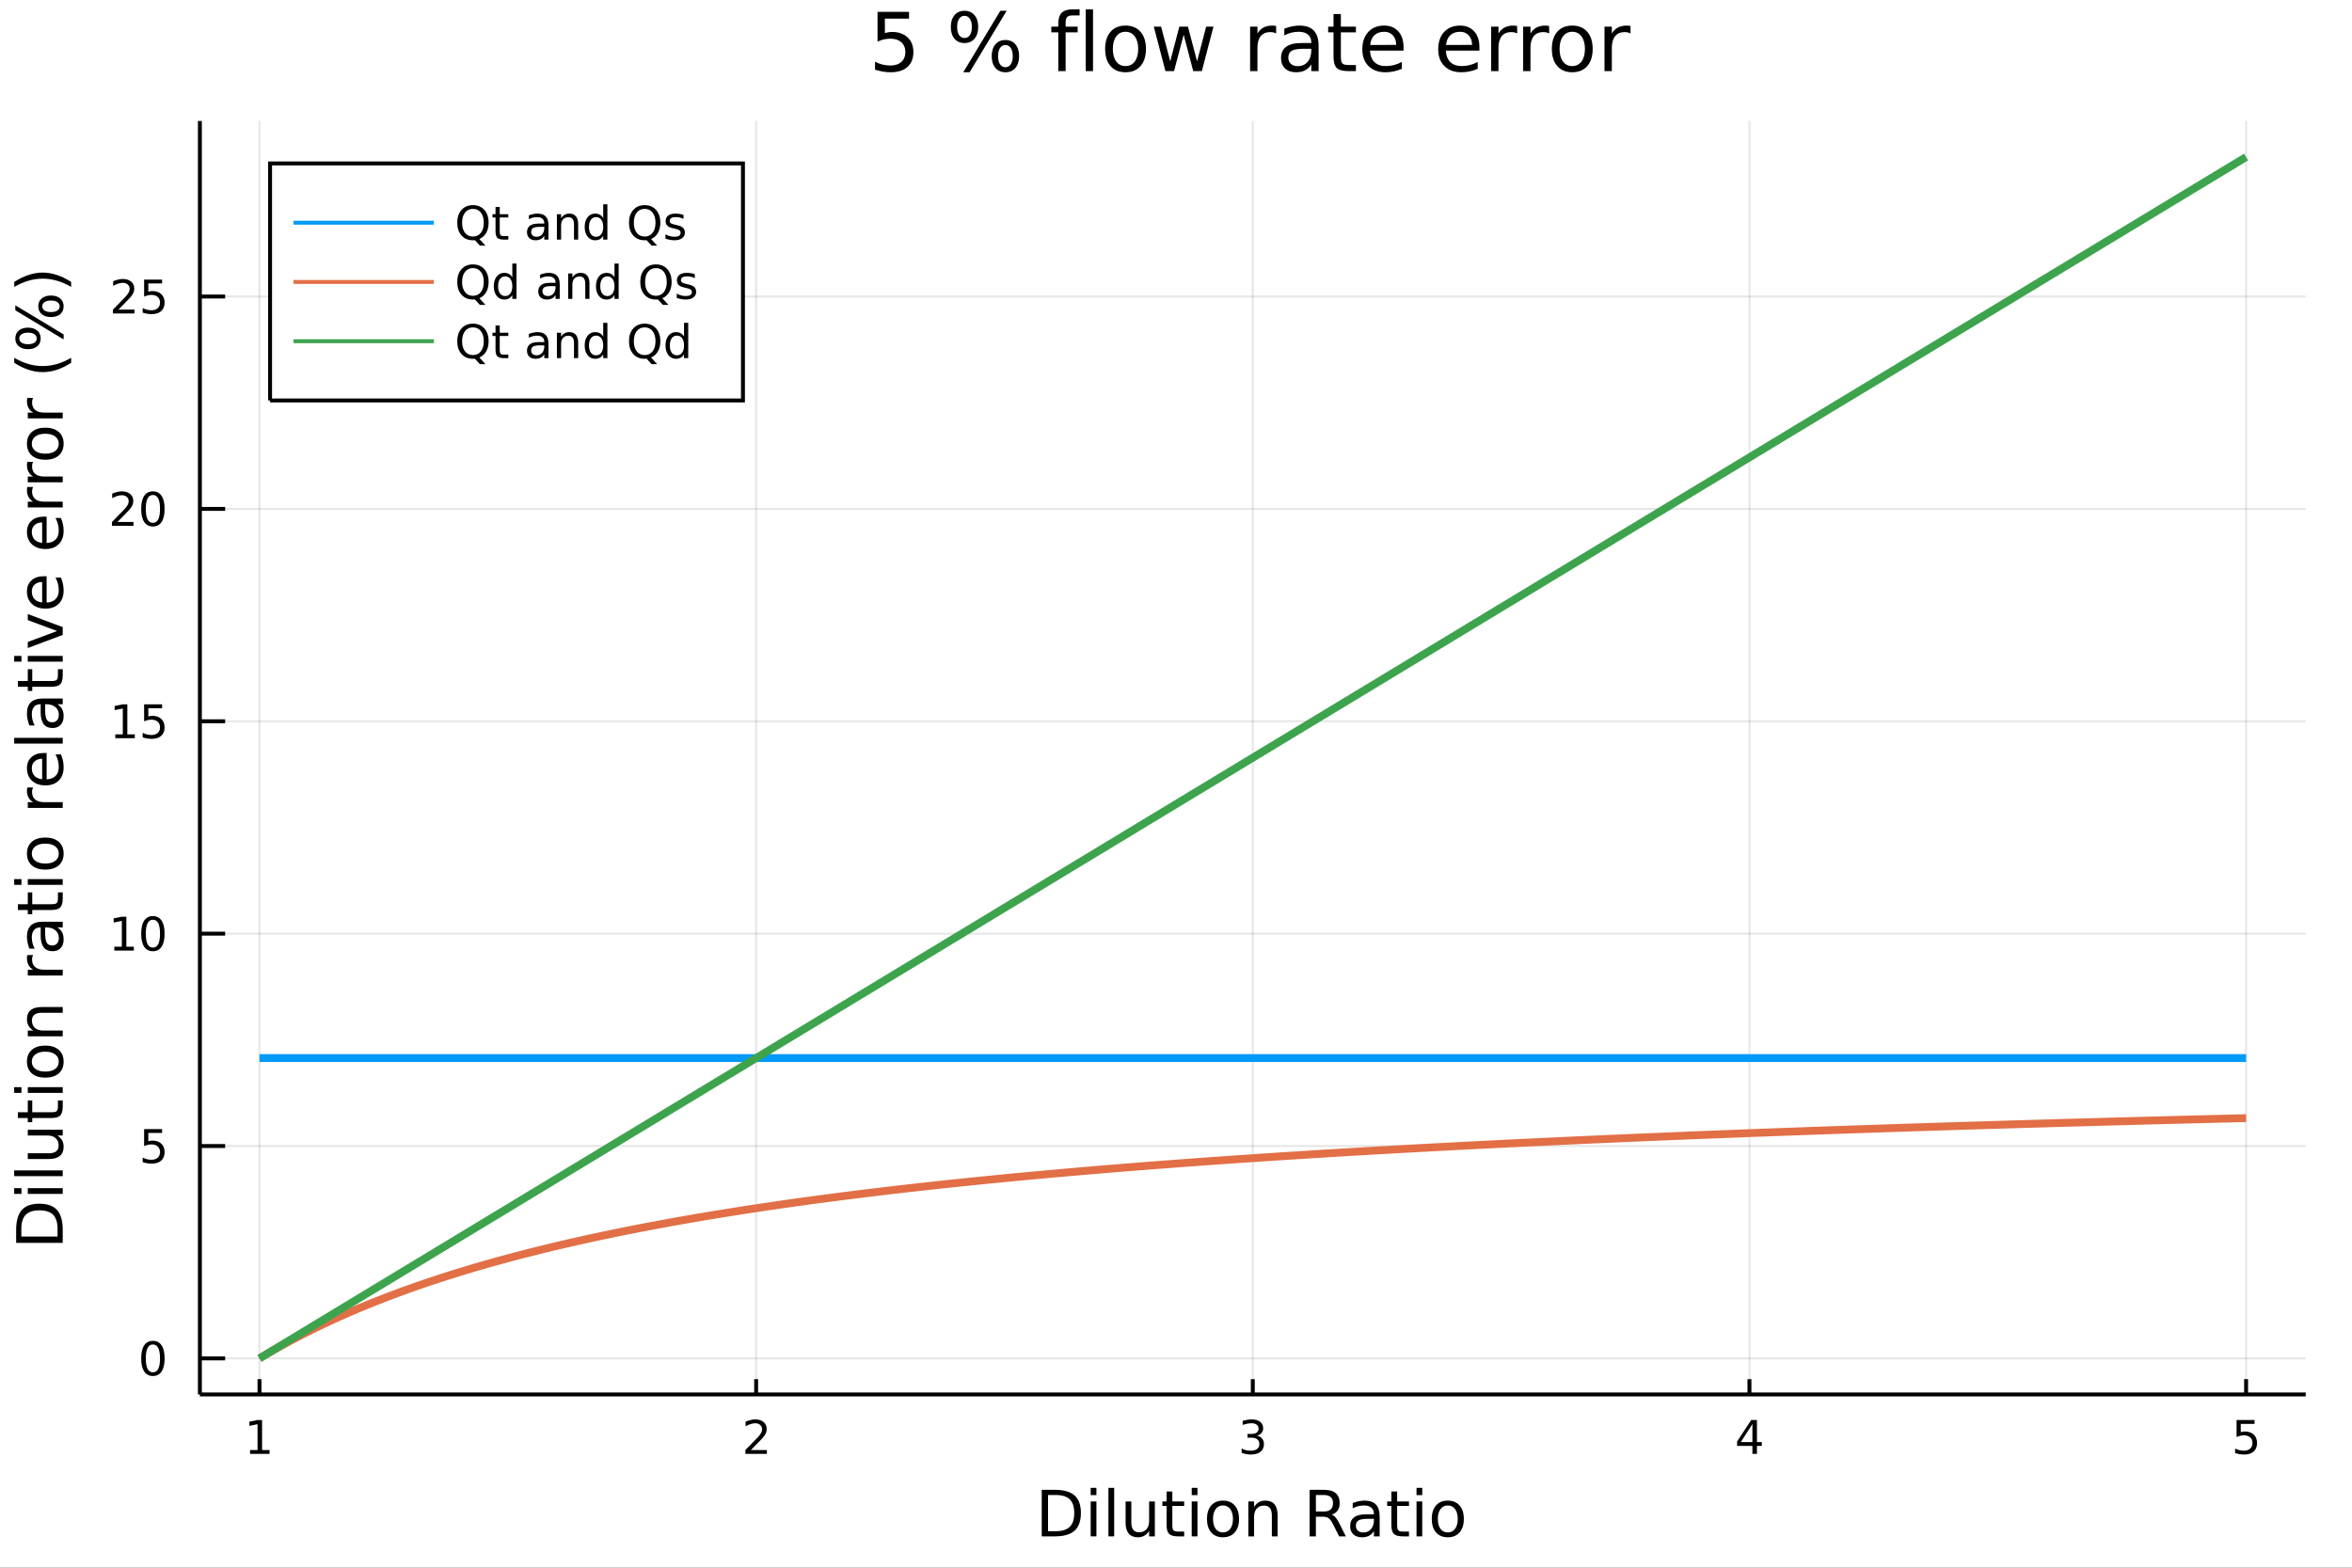 <?xml version="1.0" encoding="utf-8"?>
<svg xmlns="http://www.w3.org/2000/svg" xmlns:xlink="http://www.w3.org/1999/xlink" width="600" height="400" viewBox="0 0 2400 1600">
<rect x="0" y="0" width="2400" height="1600" fill="#333333" stroke="none"/>
<defs>
  <clipPath id="clip100">
    <rect x="0" y="0" width="2400" height="1600"/>
  </clipPath>
</defs>
<path clip-path="url(#clip100)" d="
M0 1600 L2400 1600 L2400 0 L0 0  Z
  " fill="#ffffff" fill-rule="evenodd" fill-opacity="1"/>
<defs>
  <clipPath id="clip101">
    <rect x="480" y="0" width="1681" height="1600"/>
  </clipPath>
</defs>
<path clip-path="url(#clip100)" d="
M203.964 1423.18 L2352.76 1423.18 L2352.76 123.472 L203.964 123.472  Z
  " fill="#ffffff" fill-rule="evenodd" fill-opacity="1"/>
<defs>
  <clipPath id="clip102">
    <rect x="203" y="123" width="2150" height="1301"/>
  </clipPath>
</defs>
<polyline clip-path="url(#clip102)" style="stroke:#000000; stroke-width:2; stroke-opacity:0.1; fill:none" points="
  264.778,1423.18 264.778,123.472 
  "/>
<polyline clip-path="url(#clip102)" style="stroke:#000000; stroke-width:2; stroke-opacity:0.1; fill:none" points="
  771.569,1423.18 771.569,123.472 
  "/>
<polyline clip-path="url(#clip102)" style="stroke:#000000; stroke-width:2; stroke-opacity:0.1; fill:none" points="
  1278.36,1423.18 1278.36,123.472 
  "/>
<polyline clip-path="url(#clip102)" style="stroke:#000000; stroke-width:2; stroke-opacity:0.1; fill:none" points="
  1785.15,1423.18 1785.15,123.472 
  "/>
<polyline clip-path="url(#clip102)" style="stroke:#000000; stroke-width:2; stroke-opacity:0.1; fill:none" points="
  2291.94,1423.18 2291.94,123.472 
  "/>
<polyline clip-path="url(#clip100)" style="stroke:#000000; stroke-width:4; stroke-opacity:1; fill:none" points="
  203.964,1423.18 2352.76,1423.18 
  "/>
<polyline clip-path="url(#clip100)" style="stroke:#000000; stroke-width:4; stroke-opacity:1; fill:none" points="
  264.778,1423.18 264.778,1407.58 
  "/>
<polyline clip-path="url(#clip100)" style="stroke:#000000; stroke-width:4; stroke-opacity:1; fill:none" points="
  771.569,1423.18 771.569,1407.58 
  "/>
<polyline clip-path="url(#clip100)" style="stroke:#000000; stroke-width:4; stroke-opacity:1; fill:none" points="
  1278.36,1423.18 1278.36,1407.58 
  "/>
<polyline clip-path="url(#clip100)" style="stroke:#000000; stroke-width:4; stroke-opacity:1; fill:none" points="
  1785.15,1423.18 1785.15,1407.58 
  "/>
<polyline clip-path="url(#clip100)" style="stroke:#000000; stroke-width:4; stroke-opacity:1; fill:none" points="
  2291.94,1423.18 2291.94,1407.58 
  "/>
<path clip-path="url(#clip100)" d="M 0 0 M255.16 1479.92 L262.799 1479.92 L262.799 1453.55 L254.489 1455.22 L254.489 1450.96 L262.753 1449.29 L267.429 1449.29 L267.429 1479.92 L275.068 1479.92 L275.068 1483.85 L255.16 1483.85 L255.16 1479.92 Z" fill="#000000" fill-rule="evenodd" fill-opacity="1" /><path clip-path="url(#clip100)" d="M 0 0 M766.222 1479.92 L782.541 1479.92 L782.541 1483.85 L760.597 1483.85 L760.597 1479.92 Q763.259 1477.16 767.842 1472.53 Q772.449 1467.88 773.629 1466.54 Q775.875 1464.01 776.754 1462.28 Q777.657 1460.52 777.657 1458.83 Q777.657 1456.07 775.713 1454.34 Q773.791 1452.6 770.689 1452.6 Q768.49 1452.6 766.037 1453.37 Q763.606 1454.13 760.828 1455.68 L760.828 1450.96 Q763.652 1449.82 766.106 1449.25 Q768.56 1448.67 770.597 1448.67 Q775.967 1448.67 779.162 1451.35 Q782.356 1454.04 782.356 1458.53 Q782.356 1460.66 781.546 1462.58 Q780.759 1464.48 778.652 1467.07 Q778.074 1467.74 774.972 1470.96 Q771.87 1474.15 766.222 1479.92 Z" fill="#000000" fill-rule="evenodd" fill-opacity="1" /><path clip-path="url(#clip100)" d="M 0 0 M1282.61 1465.22 Q1285.96 1465.94 1287.84 1468.2 Q1289.74 1470.47 1289.74 1473.81 Q1289.74 1478.92 1286.22 1481.72 Q1282.7 1484.52 1276.22 1484.52 Q1274.04 1484.52 1271.73 1484.08 Q1269.44 1483.67 1266.98 1482.81 L1266.98 1478.3 Q1268.93 1479.43 1271.24 1480.01 Q1273.56 1480.59 1276.08 1480.59 Q1280.48 1480.59 1282.77 1478.85 Q1285.08 1477.12 1285.08 1473.81 Q1285.08 1470.75 1282.93 1469.04 Q1280.8 1467.3 1276.98 1467.3 L1272.95 1467.3 L1272.95 1463.46 L1277.17 1463.46 Q1280.62 1463.46 1282.45 1462.09 Q1284.27 1460.7 1284.27 1458.11 Q1284.27 1455.45 1282.38 1454.04 Q1280.5 1452.6 1276.98 1452.6 Q1275.06 1452.6 1272.86 1453.02 Q1270.66 1453.44 1268.02 1454.31 L1268.02 1450.15 Q1270.69 1449.41 1273 1449.04 Q1275.34 1448.67 1277.4 1448.67 Q1282.72 1448.67 1285.82 1451.1 Q1288.93 1453.5 1288.93 1457.63 Q1288.93 1460.5 1287.28 1462.49 Q1285.64 1464.45 1282.61 1465.22 Z" fill="#000000" fill-rule="evenodd" fill-opacity="1" /><path clip-path="url(#clip100)" d="M 0 0 M1788.16 1453.37 L1776.35 1471.81 L1788.16 1471.81 L1788.16 1453.37 M1786.93 1449.29 L1792.81 1449.29 L1792.81 1471.81 L1797.74 1471.81 L1797.74 1475.7 L1792.81 1475.7 L1792.81 1483.85 L1788.16 1483.85 L1788.16 1475.7 L1772.56 1475.7 L1772.56 1471.19 L1786.93 1449.29 Z" fill="#000000" fill-rule="evenodd" fill-opacity="1" /><path clip-path="url(#clip100)" d="M 0 0 M2282.22 1449.29 L2300.58 1449.29 L2300.58 1453.23 L2286.5 1453.23 L2286.5 1461.7 Q2287.52 1461.35 2288.54 1461.19 Q2289.56 1461 2290.58 1461 Q2296.36 1461 2299.74 1464.18 Q2303.12 1467.35 2303.12 1472.76 Q2303.12 1478.34 2299.65 1481.44 Q2296.18 1484.52 2289.86 1484.52 Q2287.68 1484.52 2285.41 1484.15 Q2283.17 1483.78 2280.76 1483.04 L2280.76 1478.34 Q2282.84 1479.48 2285.07 1480.03 Q2287.29 1480.59 2289.77 1480.59 Q2293.77 1480.59 2296.11 1478.48 Q2298.45 1476.38 2298.45 1472.76 Q2298.45 1469.15 2296.11 1467.05 Q2293.77 1464.94 2289.77 1464.94 Q2287.89 1464.94 2286.02 1465.36 Q2284.16 1465.77 2282.22 1466.65 L2282.22 1449.29 Z" fill="#000000" fill-rule="evenodd" fill-opacity="1" /><path clip-path="url(#clip100)" d="M 0 0 M1069.44 1525.81 L1069.44 1562.76 L1077.2 1562.76 Q1087.04 1562.76 1091.59 1558.3 Q1096.17 1553.85 1096.17 1544.24 Q1096.17 1534.69 1091.59 1530.26 Q1087.04 1525.81 1077.2 1525.81 L1069.44 1525.81 M1063.01 1520.52 L1076.22 1520.52 Q1090.03 1520.52 1096.49 1526.28 Q1102.95 1532.01 1102.95 1544.24 Q1102.95 1556.52 1096.46 1562.28 Q1089.97 1568.04 1076.22 1568.04 L1063.01 1568.04 L1063.01 1520.52 Z" fill="#000000" fill-rule="evenodd" fill-opacity="1" /><path clip-path="url(#clip100)" d="M 0 0 M1112.95 1532.4 L1118.8 1532.4 L1118.8 1568.04 L1112.95 1568.04 L1112.95 1532.4 M1112.95 1518.52 L1118.8 1518.52 L1118.8 1525.93 L1112.95 1525.93 L1112.95 1518.52 Z" fill="#000000" fill-rule="evenodd" fill-opacity="1" /><path clip-path="url(#clip100)" d="M 0 0 M1131.06 1518.52 L1136.91 1518.52 L1136.91 1568.04 L1131.06 1568.04 L1131.06 1518.52 Z" fill="#000000" fill-rule="evenodd" fill-opacity="1" /><path clip-path="url(#clip100)" d="M 0 0 M1148.56 1553.98 L1148.56 1532.4 L1154.42 1532.4 L1154.42 1553.75 Q1154.42 1558.81 1156.39 1561.36 Q1158.37 1563.87 1162.31 1563.87 Q1167.06 1563.87 1169.79 1560.85 Q1172.56 1557.83 1172.56 1552.61 L1172.56 1532.4 L1178.42 1532.4 L1178.42 1568.04 L1172.56 1568.04 L1172.56 1562.57 Q1170.43 1565.82 1167.6 1567.41 Q1164.8 1568.97 1161.07 1568.97 Q1154.93 1568.97 1151.75 1565.15 Q1148.56 1561.33 1148.56 1553.98 M1163.3 1531.54 L1163.3 1531.54 Z" fill="#000000" fill-rule="evenodd" fill-opacity="1" /><path clip-path="url(#clip100)" d="M 0 0 M1196.27 1522.27 L1196.27 1532.4 L1208.34 1532.4 L1208.34 1536.95 L1196.27 1536.95 L1196.27 1556.3 Q1196.27 1560.66 1197.45 1561.9 Q1198.66 1563.14 1202.32 1563.14 L1208.34 1563.14 L1208.34 1568.04 L1202.32 1568.04 Q1195.54 1568.04 1192.96 1565.53 Q1190.39 1562.98 1190.39 1556.3 L1190.39 1536.95 L1186.09 1536.95 L1186.09 1532.4 L1190.39 1532.4 L1190.39 1522.27 L1196.27 1522.27 Z" fill="#000000" fill-rule="evenodd" fill-opacity="1" /><path clip-path="url(#clip100)" d="M 0 0 M1216.04 1532.4 L1221.9 1532.4 L1221.9 1568.04 L1216.04 1568.04 L1216.04 1532.4 M1216.04 1518.52 L1221.9 1518.52 L1221.9 1525.93 L1216.04 1525.93 L1216.04 1518.52 Z" fill="#000000" fill-rule="evenodd" fill-opacity="1" /><path clip-path="url(#clip100)" d="M 0 0 M1247.96 1536.5 Q1243.25 1536.5 1240.52 1540.19 Q1237.78 1543.85 1237.78 1550.25 Q1237.78 1556.65 1240.48 1560.34 Q1243.22 1564 1247.96 1564 Q1252.64 1564 1255.38 1560.31 Q1258.12 1556.62 1258.12 1550.25 Q1258.12 1543.92 1255.38 1540.23 Q1252.64 1536.5 1247.96 1536.5 M1247.96 1531.54 Q1255.6 1531.54 1259.96 1536.5 Q1264.32 1541.47 1264.32 1550.25 Q1264.32 1559 1259.96 1564 Q1255.6 1568.97 1247.96 1568.97 Q1240.29 1568.97 1235.93 1564 Q1231.6 1559 1231.6 1550.25 Q1231.6 1541.47 1235.93 1536.5 Q1240.29 1531.54 1247.96 1531.54 Z" fill="#000000" fill-rule="evenodd" fill-opacity="1" /><path clip-path="url(#clip100)" d="M 0 0 M1303.66 1546.53 L1303.66 1568.04 L1297.81 1568.04 L1297.81 1546.72 Q1297.81 1541.66 1295.83 1539.14 Q1293.86 1536.63 1289.91 1536.63 Q1285.17 1536.63 1282.43 1539.65 Q1279.7 1542.68 1279.7 1547.9 L1279.7 1568.04 L1273.81 1568.04 L1273.81 1532.4 L1279.7 1532.4 L1279.7 1537.93 Q1281.8 1534.72 1284.63 1533.13 Q1287.49 1531.54 1291.22 1531.54 Q1297.36 1531.54 1300.51 1535.36 Q1303.66 1539.14 1303.66 1546.53 Z" fill="#000000" fill-rule="evenodd" fill-opacity="1" /><path clip-path="url(#clip100)" d="M 0 0 M1358.85 1545.76 Q1360.92 1546.46 1362.86 1548.76 Q1364.84 1551.05 1366.81 1555.06 L1373.34 1568.04 L1366.43 1568.04 L1360.35 1555.85 Q1357.99 1551.08 1355.77 1549.52 Q1353.57 1547.96 1349.75 1547.96 L1342.75 1547.96 L1342.75 1568.04 L1336.32 1568.04 L1336.32 1520.52 L1350.83 1520.52 Q1358.98 1520.52 1362.99 1523.93 Q1367 1527.34 1367 1534.21 Q1367 1538.7 1364.9 1541.66 Q1362.83 1544.62 1358.85 1545.76 M1342.75 1525.81 L1342.75 1542.68 L1350.83 1542.68 Q1355.48 1542.68 1357.84 1540.54 Q1360.22 1538.38 1360.22 1534.21 Q1360.22 1530.04 1357.84 1527.94 Q1355.48 1525.81 1350.83 1525.81 L1342.75 1525.81 Z" fill="#000000" fill-rule="evenodd" fill-opacity="1" /><path clip-path="url(#clip100)" d="M 0 0 M1396.13 1550.12 Q1389.03 1550.12 1386.29 1551.75 Q1383.55 1553.37 1383.55 1557.29 Q1383.55 1560.4 1385.59 1562.25 Q1387.66 1564.07 1391.19 1564.07 Q1396.06 1564.07 1398.99 1560.63 Q1401.95 1557.16 1401.95 1551.43 L1401.95 1550.12 L1396.13 1550.12 M1407.81 1547.71 L1407.81 1568.04 L1401.95 1568.04 L1401.95 1562.63 Q1399.94 1565.88 1396.95 1567.44 Q1393.96 1568.97 1389.63 1568.97 Q1384.16 1568.97 1380.91 1565.91 Q1377.7 1562.82 1377.7 1557.67 Q1377.7 1551.65 1381.71 1548.6 Q1385.75 1545.54 1393.74 1545.54 L1401.95 1545.54 L1401.95 1544.97 Q1401.95 1540.93 1399.28 1538.73 Q1396.63 1536.5 1391.83 1536.5 Q1388.77 1536.5 1385.88 1537.23 Q1382.98 1537.97 1380.31 1539.43 L1380.31 1534.02 Q1383.52 1532.78 1386.54 1532.17 Q1389.57 1531.54 1392.43 1531.54 Q1400.17 1531.54 1403.99 1535.55 Q1407.81 1539.56 1407.81 1547.71 Z" fill="#000000" fill-rule="evenodd" fill-opacity="1" /><path clip-path="url(#clip100)" d="M 0 0 M1425.66 1522.27 L1425.66 1532.4 L1437.73 1532.4 L1437.73 1536.95 L1425.66 1536.95 L1425.66 1556.3 Q1425.66 1560.66 1426.84 1561.9 Q1428.05 1563.14 1431.71 1563.14 L1437.73 1563.14 L1437.73 1568.04 L1431.71 1568.04 Q1424.93 1568.04 1422.35 1565.53 Q1419.77 1562.98 1419.77 1556.3 L1419.77 1536.95 L1415.48 1536.95 L1415.48 1532.4 L1419.77 1532.4 L1419.77 1522.27 L1425.66 1522.27 Z" fill="#000000" fill-rule="evenodd" fill-opacity="1" /><path clip-path="url(#clip100)" d="M 0 0 M1445.43 1532.4 L1451.28 1532.4 L1451.28 1568.04 L1445.43 1568.04 L1445.43 1532.4 M1445.43 1518.52 L1451.28 1518.52 L1451.28 1525.93 L1445.43 1525.93 L1445.43 1518.52 Z" fill="#000000" fill-rule="evenodd" fill-opacity="1" /><path clip-path="url(#clip100)" d="M 0 0 M1477.35 1536.5 Q1472.64 1536.5 1469.9 1540.19 Q1467.17 1543.85 1467.17 1550.25 Q1467.17 1556.65 1469.87 1560.34 Q1472.61 1564 1477.35 1564 Q1482.03 1564 1484.77 1560.31 Q1487.51 1556.62 1487.51 1550.25 Q1487.51 1543.92 1484.77 1540.23 Q1482.03 1536.5 1477.35 1536.5 M1477.35 1531.54 Q1484.99 1531.54 1489.35 1536.5 Q1493.71 1541.47 1493.71 1550.25 Q1493.71 1559 1489.35 1564 Q1484.99 1568.97 1477.35 1568.97 Q1469.68 1568.97 1465.32 1564 Q1460.99 1559 1460.99 1550.25 Q1460.99 1541.47 1465.32 1536.5 Q1469.68 1531.54 1477.35 1531.54 Z" fill="#000000" fill-rule="evenodd" fill-opacity="1" /><polyline clip-path="url(#clip102)" style="stroke:#000000; stroke-width:2; stroke-opacity:0.1; fill:none" points="
  203.964,1386.4 2352.76,1386.4 
  "/>
<polyline clip-path="url(#clip102)" style="stroke:#000000; stroke-width:2; stroke-opacity:0.1; fill:none" points="
  203.964,1169.64 2352.76,1169.64 
  "/>
<polyline clip-path="url(#clip102)" style="stroke:#000000; stroke-width:2; stroke-opacity:0.1; fill:none" points="
  203.964,952.89 2352.76,952.89 
  "/>
<polyline clip-path="url(#clip102)" style="stroke:#000000; stroke-width:2; stroke-opacity:0.1; fill:none" points="
  203.964,736.137 2352.76,736.137 
  "/>
<polyline clip-path="url(#clip102)" style="stroke:#000000; stroke-width:2; stroke-opacity:0.1; fill:none" points="
  203.964,519.384 2352.76,519.384 
  "/>
<polyline clip-path="url(#clip102)" style="stroke:#000000; stroke-width:2; stroke-opacity:0.1; fill:none" points="
  203.964,302.631 2352.76,302.631 
  "/>
<polyline clip-path="url(#clip100)" style="stroke:#000000; stroke-width:4; stroke-opacity:1; fill:none" points="
  203.964,1423.18 203.964,123.472 
  "/>
<polyline clip-path="url(#clip100)" style="stroke:#000000; stroke-width:4; stroke-opacity:1; fill:none" points="
  203.964,1386.4 229.749,1386.4 
  "/>
<polyline clip-path="url(#clip100)" style="stroke:#000000; stroke-width:4; stroke-opacity:1; fill:none" points="
  203.964,1169.64 229.749,1169.64 
  "/>
<polyline clip-path="url(#clip100)" style="stroke:#000000; stroke-width:4; stroke-opacity:1; fill:none" points="
  203.964,952.89 229.749,952.89 
  "/>
<polyline clip-path="url(#clip100)" style="stroke:#000000; stroke-width:4; stroke-opacity:1; fill:none" points="
  203.964,736.137 229.749,736.137 
  "/>
<polyline clip-path="url(#clip100)" style="stroke:#000000; stroke-width:4; stroke-opacity:1; fill:none" points="
  203.964,519.384 229.749,519.384 
  "/>
<polyline clip-path="url(#clip100)" style="stroke:#000000; stroke-width:4; stroke-opacity:1; fill:none" points="
  203.964,302.631 229.749,302.631 
  "/>
<path clip-path="url(#clip100)" d="M 0 0 M156.019 1372.19 Q152.408 1372.19 150.579 1375.76 Q148.774 1379.3 148.774 1386.43 Q148.774 1393.54 150.579 1397.1 Q152.408 1400.64 156.019 1400.64 Q159.653 1400.64 161.459 1397.1 Q163.288 1393.54 163.288 1386.43 Q163.288 1379.3 161.459 1375.76 Q159.653 1372.19 156.019 1372.19 M156.019 1368.49 Q161.829 1368.49 164.885 1373.1 Q167.964 1377.68 167.964 1386.43 Q167.964 1395.16 164.885 1399.76 Q161.829 1404.35 156.019 1404.35 Q150.209 1404.35 147.13 1399.76 Q144.075 1395.16 144.075 1386.43 Q144.075 1377.68 147.13 1373.1 Q150.209 1368.49 156.019 1368.49 Z" fill="#000000" fill-rule="evenodd" fill-opacity="1" /><path clip-path="url(#clip100)" d="M 0 0 M147.061 1152.36 L165.417 1152.36 L165.417 1156.3 L151.343 1156.3 L151.343 1164.77 Q152.362 1164.42 153.38 1164.26 Q154.399 1164.08 155.417 1164.08 Q161.204 1164.08 164.584 1167.25 Q167.964 1170.42 167.964 1175.83 Q167.964 1181.41 164.491 1184.52 Q161.019 1187.59 154.7 1187.59 Q152.524 1187.59 150.255 1187.22 Q148.01 1186.85 145.603 1186.11 L145.603 1181.41 Q147.686 1182.55 149.908 1183.1 Q152.13 1183.66 154.607 1183.66 Q158.612 1183.66 160.95 1181.55 Q163.288 1179.45 163.288 1175.83 Q163.288 1172.22 160.95 1170.12 Q158.612 1168.01 154.607 1168.01 Q152.732 1168.01 150.857 1168.43 Q149.005 1168.84 147.061 1169.72 L147.061 1152.36 Z" fill="#000000" fill-rule="evenodd" fill-opacity="1" /><path clip-path="url(#clip100)" d="M 0 0 M116.668 966.235 L124.306 966.235 L124.306 939.869 L115.996 941.536 L115.996 937.277 L124.26 935.61 L128.936 935.61 L128.936 966.235 L136.575 966.235 L136.575 970.17 L116.668 970.17 L116.668 966.235 Z" fill="#000000" fill-rule="evenodd" fill-opacity="1" /><path clip-path="url(#clip100)" d="M 0 0 M156.019 938.689 Q152.408 938.689 150.579 942.253 Q148.774 945.795 148.774 952.925 Q148.774 960.031 150.579 963.596 Q152.408 967.138 156.019 967.138 Q159.653 967.138 161.459 963.596 Q163.288 960.031 163.288 952.925 Q163.288 945.795 161.459 942.253 Q159.653 938.689 156.019 938.689 M156.019 934.985 Q161.829 934.985 164.885 939.591 Q167.964 944.175 167.964 952.925 Q167.964 961.651 164.885 966.258 Q161.829 970.841 156.019 970.841 Q150.209 970.841 147.13 966.258 Q144.075 961.651 144.075 952.925 Q144.075 944.175 147.13 939.591 Q150.209 934.985 156.019 934.985 Z" fill="#000000" fill-rule="evenodd" fill-opacity="1" /><path clip-path="url(#clip100)" d="M 0 0 M117.663 749.482 L125.302 749.482 L125.302 723.116 L116.992 724.783 L116.992 720.524 L125.255 718.857 L129.931 718.857 L129.931 749.482 L137.57 749.482 L137.57 753.417 L117.663 753.417 L117.663 749.482 Z" fill="#000000" fill-rule="evenodd" fill-opacity="1" /><path clip-path="url(#clip100)" d="M 0 0 M147.061 718.857 L165.417 718.857 L165.417 722.792 L151.343 722.792 L151.343 731.264 Q152.362 730.917 153.38 730.755 Q154.399 730.57 155.417 730.57 Q161.204 730.57 164.584 733.741 Q167.964 736.913 167.964 742.329 Q167.964 747.908 164.491 751.01 Q161.019 754.088 154.7 754.088 Q152.524 754.088 150.255 753.718 Q148.01 753.348 145.603 752.607 L145.603 747.908 Q147.686 749.042 149.908 749.598 Q152.13 750.153 154.607 750.153 Q158.612 750.153 160.95 748.047 Q163.288 745.94 163.288 742.329 Q163.288 738.718 160.95 736.612 Q158.612 734.505 154.607 734.505 Q152.732 734.505 150.857 734.922 Q149.005 735.338 147.061 736.218 L147.061 718.857 Z" fill="#000000" fill-rule="evenodd" fill-opacity="1" /><path clip-path="url(#clip100)" d="M 0 0 M119.885 532.729 L136.204 532.729 L136.204 536.664 L114.26 536.664 L114.26 532.729 Q116.922 529.974 121.505 525.345 Q126.112 520.692 127.292 519.349 Q129.538 516.826 130.417 515.09 Q131.32 513.331 131.32 511.641 Q131.32 508.887 129.376 507.15 Q127.455 505.414 124.353 505.414 Q122.154 505.414 119.7 506.178 Q117.269 506.942 114.492 508.493 L114.492 503.771 Q117.316 502.637 119.769 502.058 Q122.223 501.479 124.26 501.479 Q129.63 501.479 132.825 504.164 Q136.019 506.85 136.019 511.34 Q136.019 513.47 135.209 515.391 Q134.422 517.289 132.316 519.882 Q131.737 520.553 128.635 523.771 Q125.533 526.965 119.885 532.729 Z" fill="#000000" fill-rule="evenodd" fill-opacity="1" /><path clip-path="url(#clip100)" d="M 0 0 M156.019 505.183 Q152.408 505.183 150.579 508.748 Q148.774 512.289 148.774 519.419 Q148.774 526.525 150.579 530.09 Q152.408 533.632 156.019 533.632 Q159.653 533.632 161.459 530.09 Q163.288 526.525 163.288 519.419 Q163.288 512.289 161.459 508.748 Q159.653 505.183 156.019 505.183 M156.019 501.479 Q161.829 501.479 164.885 506.086 Q167.964 510.669 167.964 519.419 Q167.964 528.146 164.885 532.752 Q161.829 537.336 156.019 537.336 Q150.209 537.336 147.13 532.752 Q144.075 528.146 144.075 519.419 Q144.075 510.669 147.13 506.086 Q150.209 501.479 156.019 501.479 Z" fill="#000000" fill-rule="evenodd" fill-opacity="1" /><path clip-path="url(#clip100)" d="M 0 0 M120.88 315.976 L137.2 315.976 L137.2 319.911 L115.256 319.911 L115.256 315.976 Q117.918 313.222 122.501 308.592 Q127.107 303.939 128.288 302.597 Q130.533 300.073 131.413 298.337 Q132.316 296.578 132.316 294.888 Q132.316 292.134 130.371 290.398 Q128.45 288.662 125.348 288.662 Q123.149 288.662 120.695 289.425 Q118.265 290.189 115.487 291.74 L115.487 287.018 Q118.311 285.884 120.765 285.305 Q123.218 284.726 125.255 284.726 Q130.626 284.726 133.82 287.412 Q137.015 290.097 137.015 294.587 Q137.015 296.717 136.204 298.638 Q135.417 300.536 133.311 303.129 Q132.732 303.8 129.63 307.018 Q126.529 310.212 120.88 315.976 Z" fill="#000000" fill-rule="evenodd" fill-opacity="1" /><path clip-path="url(#clip100)" d="M 0 0 M147.061 285.351 L165.417 285.351 L165.417 289.287 L151.343 289.287 L151.343 297.759 Q152.362 297.411 153.38 297.249 Q154.399 297.064 155.417 297.064 Q161.204 297.064 164.584 300.236 Q167.964 303.407 167.964 308.823 Q167.964 314.402 164.491 317.504 Q161.019 320.583 154.7 320.583 Q152.524 320.583 150.255 320.212 Q148.01 319.842 145.603 319.101 L145.603 314.402 Q147.686 315.536 149.908 316.092 Q152.13 316.647 154.607 316.647 Q158.612 316.647 160.95 314.541 Q163.288 312.435 163.288 308.823 Q163.288 305.212 160.95 303.106 Q158.612 300.999 154.607 300.999 Q152.732 300.999 150.857 301.416 Q149.005 301.833 147.061 302.712 L147.061 285.351 Z" fill="#000000" fill-rule="evenodd" fill-opacity="1" /><path clip-path="url(#clip100)" d="M 0 0 M21.768 1262.02 L58.721 1262.02 L58.721 1254.26 Q58.721 1244.42 54.265 1239.87 Q49.809 1235.29 40.196 1235.29 Q30.648 1235.29 26.224 1239.87 Q21.768 1244.42 21.768 1254.26 L21.768 1262.02 M16.484 1268.45 L16.484 1255.24 Q16.484 1241.43 22.245 1234.97 Q27.974 1228.51 40.196 1228.51 Q52.482 1228.51 58.243 1235 Q64.004 1241.49 64.004 1255.24 L64.004 1268.45 L16.484 1268.45 Z" fill="#000000" fill-rule="evenodd" fill-opacity="1" /><path clip-path="url(#clip100)" d="M 0 0 M28.356 1218.51 L28.356 1212.66 L64.004 1212.66 L64.004 1218.51 L28.356 1218.51 M14.479 1218.51 L14.479 1212.66 L21.895 1212.66 L21.895 1218.51 L14.479 1218.51 Z" fill="#000000" fill-rule="evenodd" fill-opacity="1" /><path clip-path="url(#clip100)" d="M 0 0 M14.479 1200.4 L14.479 1194.54 L64.004 1194.54 L64.004 1200.4 L14.479 1200.4 Z" fill="#000000" fill-rule="evenodd" fill-opacity="1" /><path clip-path="url(#clip100)" d="M 0 0 M49.936 1182.9 L28.356 1182.9 L28.356 1177.04 L49.713 1177.04 Q54.774 1177.04 57.32 1175.07 Q59.835 1173.09 59.835 1169.15 Q59.835 1164.4 56.811 1161.67 Q53.787 1158.9 48.567 1158.9 L28.356 1158.9 L28.356 1153.04 L64.004 1153.04 L64.004 1158.9 L58.53 1158.9 Q61.776 1161.03 63.368 1163.86 Q64.927 1166.66 64.927 1170.39 Q64.927 1176.53 61.108 1179.71 Q57.288 1182.9 49.936 1182.9 M27.497 1168.16 L27.497 1168.16 Z" fill="#000000" fill-rule="evenodd" fill-opacity="1" /><path clip-path="url(#clip100)" d="M 0 0 M18.235 1135.18 L28.356 1135.18 L28.356 1123.12 L32.908 1123.12 L32.908 1135.18 L52.259 1135.18 Q56.62 1135.18 57.861 1134.01 Q59.103 1132.8 59.103 1129.14 L59.103 1123.12 L64.004 1123.12 L64.004 1129.14 Q64.004 1135.92 61.49 1138.49 Q58.943 1141.07 52.259 1141.07 L32.908 1141.07 L32.908 1145.37 L28.356 1145.37 L28.356 1141.07 L18.235 1141.07 L18.235 1135.18 Z" fill="#000000" fill-rule="evenodd" fill-opacity="1" /><path clip-path="url(#clip100)" d="M 0 0 M28.356 1115.42 L28.356 1109.56 L64.004 1109.56 L64.004 1115.42 L28.356 1115.42 M14.479 1115.42 L14.479 1109.56 L21.895 1109.56 L21.895 1115.42 L14.479 1115.42 Z" fill="#000000" fill-rule="evenodd" fill-opacity="1" /><path clip-path="url(#clip100)" d="M 0 0 M32.462 1083.5 Q32.462 1088.21 36.154 1090.94 Q39.815 1093.68 46.212 1093.68 Q52.609 1093.68 56.302 1090.97 Q59.962 1088.24 59.962 1083.5 Q59.962 1078.82 56.27 1076.08 Q52.578 1073.34 46.212 1073.34 Q39.878 1073.34 36.186 1076.08 Q32.462 1078.82 32.462 1083.5 M27.497 1083.5 Q27.497 1075.86 32.462 1071.5 Q37.427 1067.14 46.212 1067.14 Q54.965 1067.14 59.962 1071.5 Q64.927 1075.86 64.927 1083.5 Q64.927 1091.17 59.962 1095.53 Q54.965 1099.85 46.212 1099.85 Q37.427 1099.85 32.462 1095.53 Q27.497 1091.17 27.497 1083.5 Z" fill="#000000" fill-rule="evenodd" fill-opacity="1" /><path clip-path="url(#clip100)" d="M 0 0 M42.488 1027.8 L64.004 1027.8 L64.004 1033.65 L42.679 1033.65 Q37.618 1033.65 35.104 1035.62 Q32.589 1037.6 32.589 1041.55 Q32.589 1046.29 35.613 1049.02 Q38.637 1051.76 43.857 1051.76 L64.004 1051.76 L64.004 1057.65 L28.356 1057.65 L28.356 1051.76 L33.894 1051.76 Q30.68 1049.66 29.088 1046.83 Q27.497 1043.96 27.497 1040.24 Q27.497 1034.1 31.316 1030.95 Q35.104 1027.8 42.488 1027.8 Z" fill="#000000" fill-rule="evenodd" fill-opacity="1" /><path clip-path="url(#clip100)" d="M 0 0 M33.831 974.737 Q33.258 975.724 33.003 976.901 Q32.717 978.047 32.717 979.448 Q32.717 984.413 35.963 987.086 Q39.178 989.728 45.225 989.728 L64.004 989.728 L64.004 995.616 L28.356 995.616 L28.356 989.728 L33.894 989.728 Q30.648 987.882 29.088 984.922 Q27.497 981.962 27.497 977.729 Q27.497 977.124 27.592 976.392 Q27.656 975.66 27.815 974.769 L33.831 974.737 Z" fill="#000000" fill-rule="evenodd" fill-opacity="1" /><path clip-path="url(#clip100)" d="M 0 0 M46.085 952.393 Q46.085 959.491 47.708 962.228 Q49.331 964.966 53.246 964.966 Q56.365 964.966 58.211 962.929 Q60.026 960.86 60.026 957.327 Q60.026 952.457 56.588 949.529 Q53.119 946.569 47.39 946.569 L46.085 946.569 L46.085 952.393 M43.666 940.712 L64.004 940.712 L64.004 946.569 L58.593 946.569 Q61.84 948.574 63.399 951.566 Q64.927 954.558 64.927 958.886 Q64.927 964.361 61.872 967.607 Q58.784 970.822 53.628 970.822 Q47.612 970.822 44.557 966.812 Q41.501 962.769 41.501 954.78 L41.501 946.569 L40.928 946.569 Q36.886 946.569 34.69 949.242 Q32.462 951.884 32.462 956.69 Q32.462 959.746 33.194 962.642 Q33.926 965.538 35.39 968.212 L29.98 968.212 Q28.738 964.997 28.133 961.974 Q27.497 958.95 27.497 956.085 Q27.497 948.351 31.507 944.532 Q35.518 940.712 43.666 940.712 Z" fill="#000000" fill-rule="evenodd" fill-opacity="1" /><path clip-path="url(#clip100)" d="M 0 0 M18.235 922.856 L28.356 922.856 L28.356 910.793 L32.908 910.793 L32.908 922.856 L52.259 922.856 Q56.62 922.856 57.861 921.679 Q59.103 920.469 59.103 916.809 L59.103 910.793 L64.004 910.793 L64.004 916.809 Q64.004 923.588 61.49 926.167 Q58.943 928.745 52.259 928.745 L32.908 928.745 L32.908 933.042 L28.356 933.042 L28.356 928.745 L18.235 928.745 L18.235 922.856 Z" fill="#000000" fill-rule="evenodd" fill-opacity="1" /><path clip-path="url(#clip100)" d="M 0 0 M28.356 903.091 L28.356 897.234 L64.004 897.234 L64.004 903.091 L28.356 903.091 M14.479 903.091 L14.479 897.234 L21.895 897.234 L21.895 903.091 L14.479 903.091 Z" fill="#000000" fill-rule="evenodd" fill-opacity="1" /><path clip-path="url(#clip100)" d="M 0 0 M32.462 871.167 Q32.462 875.878 36.154 878.615 Q39.815 881.352 46.212 881.352 Q52.609 881.352 56.302 878.647 Q59.962 875.909 59.962 871.167 Q59.962 866.488 56.27 863.751 Q52.578 861.014 46.212 861.014 Q39.878 861.014 36.186 863.751 Q32.462 866.488 32.462 871.167 M27.497 871.167 Q27.497 863.528 32.462 859.168 Q37.427 854.807 46.212 854.807 Q54.965 854.807 59.962 859.168 Q64.927 863.528 64.927 871.167 Q64.927 878.838 59.962 883.198 Q54.965 887.527 46.212 887.527 Q37.427 887.527 32.462 883.198 Q27.497 878.838 27.497 871.167 Z" fill="#000000" fill-rule="evenodd" fill-opacity="1" /><path clip-path="url(#clip100)" d="M 0 0 M33.831 803.722 Q33.258 804.709 33.003 805.887 Q32.717 807.032 32.717 808.433 Q32.717 813.398 35.963 816.072 Q39.178 818.713 45.225 818.713 L64.004 818.713 L64.004 824.602 L28.356 824.602 L28.356 818.713 L33.894 818.713 Q30.648 816.867 29.088 813.907 Q27.497 810.947 27.497 806.714 Q27.497 806.109 27.592 805.377 Q27.656 804.645 27.815 803.754 L33.831 803.722 Z" fill="#000000" fill-rule="evenodd" fill-opacity="1" /><path clip-path="url(#clip100)" d="M 0 0 M44.716 768.52 L47.581 768.52 L47.581 795.447 Q53.628 795.065 56.811 791.818 Q59.962 788.54 59.962 782.715 Q59.962 779.342 59.134 776.191 Q58.307 773.008 56.652 769.889 L62.19 769.889 Q63.527 773.04 64.227 776.35 Q64.927 779.66 64.927 783.066 Q64.927 791.596 59.962 796.593 Q54.997 801.558 46.53 801.558 Q37.777 801.558 32.653 796.847 Q27.497 792.105 27.497 784.084 Q27.497 776.891 32.144 772.721 Q36.759 768.52 44.716 768.52 M42.997 774.376 Q38.191 774.44 35.327 777.082 Q32.462 779.692 32.462 784.02 Q32.462 788.922 35.231 791.882 Q38 794.81 43.029 795.256 L42.997 774.376 Z" fill="#000000" fill-rule="evenodd" fill-opacity="1" /><path clip-path="url(#clip100)" d="M 0 0 M14.479 758.908 L14.479 753.051 L64.004 753.051 L64.004 758.908 L14.479 758.908 Z" fill="#000000" fill-rule="evenodd" fill-opacity="1" /><path clip-path="url(#clip100)" d="M 0 0 M46.085 724.596 Q46.085 731.694 47.708 734.432 Q49.331 737.169 53.246 737.169 Q56.365 737.169 58.211 735.132 Q60.026 733.063 60.026 729.53 Q60.026 724.66 56.588 721.732 Q53.119 718.772 47.39 718.772 L46.085 718.772 L46.085 724.596 M43.666 712.915 L64.004 712.915 L64.004 718.772 L58.593 718.772 Q61.84 720.777 63.399 723.769 Q64.927 726.761 64.927 731.09 Q64.927 736.564 61.872 739.811 Q58.784 743.025 53.628 743.025 Q47.612 743.025 44.557 739.015 Q41.501 734.973 41.501 726.984 L41.501 718.772 L40.928 718.772 Q36.886 718.772 34.69 721.445 Q32.462 724.087 32.462 728.893 Q32.462 731.949 33.194 734.845 Q33.926 737.742 35.39 740.415 L29.98 740.415 Q28.738 737.201 28.133 734.177 Q27.497 731.153 27.497 728.289 Q27.497 720.554 31.507 716.735 Q35.518 712.915 43.666 712.915 Z" fill="#000000" fill-rule="evenodd" fill-opacity="1" /><path clip-path="url(#clip100)" d="M 0 0 M18.235 695.06 L28.356 695.06 L28.356 682.997 L32.908 682.997 L32.908 695.06 L52.259 695.06 Q56.62 695.06 57.861 693.882 Q59.103 692.672 59.103 689.012 L59.103 682.997 L64.004 682.997 L64.004 689.012 Q64.004 695.792 61.49 698.37 Q58.943 700.948 52.259 700.948 L32.908 700.948 L32.908 705.245 L28.356 705.245 L28.356 700.948 L18.235 700.948 L18.235 695.06 Z" fill="#000000" fill-rule="evenodd" fill-opacity="1" /><path clip-path="url(#clip100)" d="M 0 0 M28.356 675.294 L28.356 669.438 L64.004 669.438 L64.004 675.294 L28.356 675.294 M14.479 675.294 L14.479 669.438 L21.895 669.438 L21.895 675.294 L14.479 675.294 Z" fill="#000000" fill-rule="evenodd" fill-opacity="1" /><path clip-path="url(#clip100)" d="M 0 0 M28.356 661.385 L28.356 655.178 L58.275 644.038 L28.356 632.898 L28.356 626.692 L64.004 640.06 L64.004 648.017 L28.356 661.385 Z" fill="#000000" fill-rule="evenodd" fill-opacity="1" /><path clip-path="url(#clip100)" d="M 0 0 M44.716 588.116 L47.581 588.116 L47.581 615.043 Q53.628 614.661 56.811 611.414 Q59.962 608.136 59.962 602.311 Q59.962 598.937 59.134 595.786 Q58.307 592.604 56.652 589.484 L62.19 589.484 Q63.527 592.635 64.227 595.946 Q64.927 599.256 64.927 602.661 Q64.927 611.191 59.962 616.189 Q54.997 621.154 46.53 621.154 Q37.777 621.154 32.653 616.443 Q27.497 611.701 27.497 603.68 Q27.497 596.487 32.144 592.317 Q36.759 588.116 44.716 588.116 M42.997 593.972 Q38.191 594.036 35.327 596.678 Q32.462 599.288 32.462 603.616 Q32.462 608.518 35.231 611.478 Q38 614.406 43.029 614.852 L42.997 593.972 Z" fill="#000000" fill-rule="evenodd" fill-opacity="1" /><path clip-path="url(#clip100)" d="M 0 0 M44.716 527.291 L47.581 527.291 L47.581 554.218 Q53.628 553.836 56.811 550.59 Q59.962 547.312 59.962 541.487 Q59.962 538.113 59.134 534.962 Q58.307 531.779 56.652 528.66 L62.19 528.66 Q63.527 531.811 64.227 535.121 Q64.927 538.431 64.927 541.837 Q64.927 550.367 59.962 555.364 Q54.997 560.329 46.53 560.329 Q37.777 560.329 32.653 555.619 Q27.497 550.876 27.497 542.856 Q27.497 535.662 32.144 531.493 Q36.759 527.291 44.716 527.291 M42.997 533.148 Q38.191 533.212 35.327 535.853 Q32.462 538.463 32.462 542.792 Q32.462 547.694 35.231 550.654 Q38 553.582 43.029 554.027 L42.997 533.148 Z" fill="#000000" fill-rule="evenodd" fill-opacity="1" /><path clip-path="url(#clip100)" d="M 0 0 M33.831 497.022 Q33.258 498.009 33.003 499.187 Q32.717 500.333 32.717 501.733 Q32.717 506.698 35.963 509.372 Q39.178 512.014 45.225 512.014 L64.004 512.014 L64.004 517.902 L28.356 517.902 L28.356 512.014 L33.894 512.014 Q30.648 510.168 29.088 507.208 Q27.497 504.248 27.497 500.014 Q27.497 499.41 27.592 498.678 Q27.656 497.946 27.815 497.054 L33.831 497.022 Z" fill="#000000" fill-rule="evenodd" fill-opacity="1" /><path clip-path="url(#clip100)" d="M 0 0 M33.831 471.369 Q33.258 472.355 33.003 473.533 Q32.717 474.679 32.717 476.079 Q32.717 481.045 35.963 483.718 Q39.178 486.36 45.225 486.36 L64.004 486.36 L64.004 492.248 L28.356 492.248 L28.356 486.36 L33.894 486.36 Q30.648 484.514 29.088 481.554 Q27.497 478.594 27.497 474.361 Q27.497 473.756 27.592 473.024 Q27.656 472.292 27.815 471.401 L33.831 471.369 Z" fill="#000000" fill-rule="evenodd" fill-opacity="1" /><path clip-path="url(#clip100)" d="M 0 0 M32.462 452.844 Q32.462 457.555 36.154 460.292 Q39.815 463.03 46.212 463.03 Q52.609 463.03 56.302 460.324 Q59.962 457.587 59.962 452.844 Q59.962 448.166 56.27 445.428 Q52.578 442.691 46.212 442.691 Q39.878 442.691 36.186 445.428 Q32.462 448.166 32.462 452.844 M27.497 452.844 Q27.497 445.206 32.462 440.845 Q37.427 436.485 46.212 436.485 Q54.965 436.485 59.962 440.845 Q64.927 445.206 64.927 452.844 Q64.927 460.515 59.962 464.876 Q54.965 469.204 46.212 469.204 Q37.427 469.204 32.462 464.876 Q27.497 460.515 27.497 452.844 Z" fill="#000000" fill-rule="evenodd" fill-opacity="1" /><path clip-path="url(#clip100)" d="M 0 0 M33.831 406.12 Q33.258 407.107 33.003 408.285 Q32.717 409.43 32.717 410.831 Q32.717 415.796 35.963 418.47 Q39.178 421.111 45.225 421.111 L64.004 421.111 L64.004 427 L28.356 427 L28.356 421.111 L33.894 421.111 Q30.648 419.265 29.088 416.305 Q27.497 413.345 27.497 409.112 Q27.497 408.507 27.592 407.775 Q27.656 407.043 27.815 406.152 L33.831 406.12 Z" fill="#000000" fill-rule="evenodd" fill-opacity="1" /><path clip-path="url(#clip100)" d="M 0 0 M14.543 365.189 Q21.863 369.454 29.025 371.523 Q36.186 373.591 43.538 373.591 Q50.891 373.591 58.116 371.523 Q65.309 369.422 72.598 365.189 L72.598 370.281 Q65.118 375.056 57.893 377.443 Q50.668 379.798 43.538 379.798 Q36.441 379.798 29.247 377.443 Q22.054 375.087 14.543 370.281 L14.543 365.189 Z" fill="#000000" fill-rule="evenodd" fill-opacity="1" /><path clip-path="url(#clip100)" d="M 0 0 M43.093 312.576 Q43.093 315.345 45.448 316.937 Q47.803 318.496 52.005 318.496 Q56.142 318.496 58.53 316.937 Q60.885 315.345 60.885 312.576 Q60.885 309.871 58.53 308.311 Q56.142 306.72 52.005 306.72 Q47.835 306.72 45.48 308.311 Q43.093 309.871 43.093 312.576 M39.051 312.576 Q39.051 307.547 42.552 304.587 Q46.053 301.627 52.005 301.627 Q57.957 301.627 61.458 304.619 Q64.927 307.579 64.927 312.576 Q64.927 317.669 61.458 320.629 Q57.957 323.589 52.005 323.589 Q46.021 323.589 42.552 320.629 Q39.051 317.637 39.051 312.576 M19.667 345.423 Q19.667 348.16 22.054 349.752 Q24.41 351.311 28.547 351.311 Q32.748 351.311 35.104 349.752 Q37.459 348.192 37.459 345.423 Q37.459 342.654 35.104 341.095 Q32.748 339.503 28.547 339.503 Q24.441 339.503 22.054 341.095 Q19.667 342.686 19.667 345.423 M15.625 316.682 L15.625 311.589 L64.927 341.317 L64.927 346.41 L15.625 316.682 M15.625 345.423 Q15.625 340.394 19.126 337.402 Q22.595 334.411 28.547 334.411 Q34.563 334.411 38.032 337.402 Q41.501 340.362 41.501 345.423 Q41.501 350.484 38.032 353.444 Q34.531 356.372 28.547 356.372 Q22.627 356.372 19.126 353.412 Q15.625 350.452 15.625 345.423 Z" fill="#000000" fill-rule="evenodd" fill-opacity="1" /><path clip-path="url(#clip100)" d="M 0 0 M14.543 292.811 L14.543 287.718 Q22.054 282.944 29.247 280.588 Q36.441 278.201 43.538 278.201 Q50.668 278.201 57.893 280.588 Q65.118 282.944 72.598 287.718 L72.598 292.811 Q65.309 288.577 58.116 286.509 Q50.891 284.408 43.538 284.408 Q36.186 284.408 29.025 286.509 Q21.863 288.577 14.543 292.811 Z" fill="#000000" fill-rule="evenodd" fill-opacity="1" /><path clip-path="url(#clip100)" d="M 0 0 M895.448 12.096 L927.572 12.096 L927.572 18.983 L902.942 18.983 L902.942 33.809 Q904.725 33.201 906.507 32.918 Q908.289 32.594 910.072 32.594 Q920.199 32.594 926.113 38.143 Q932.028 43.693 932.028 53.172 Q932.028 62.935 925.951 68.363 Q919.875 73.751 908.816 73.751 Q905.008 73.751 901.038 73.103 Q897.109 72.454 892.896 71.158 L892.896 62.935 Q896.542 64.92 900.431 65.892 Q904.319 66.864 908.654 66.864 Q915.662 66.864 919.753 63.178 Q923.845 59.492 923.845 53.172 Q923.845 46.853 919.753 43.166 Q915.662 39.48 908.654 39.48 Q905.373 39.48 902.092 40.209 Q898.851 40.938 895.448 42.478 L895.448 12.096 Z" fill="#000000" fill-rule="evenodd" fill-opacity="1" /><path clip-path="url(#clip100)" d="M 0 0 M1025.97 45.962 Q1022.44 45.962 1020.42 48.959 Q1018.43 51.957 1018.43 57.304 Q1018.43 62.57 1020.42 65.608 Q1022.44 68.606 1025.97 68.606 Q1029.41 68.606 1031.4 65.608 Q1033.42 62.57 1033.42 57.304 Q1033.42 51.997 1031.4 49 Q1029.41 45.962 1025.97 45.962 M1025.97 40.817 Q1032.37 40.817 1036.14 45.273 Q1039.9 49.729 1039.9 57.304 Q1039.9 64.879 1036.1 69.335 Q1032.33 73.751 1025.97 73.751 Q1019.49 73.751 1015.72 69.335 Q1011.95 64.879 1011.95 57.304 Q1011.95 49.688 1015.72 45.273 Q1019.53 40.817 1025.97 40.817 M984.163 16.147 Q980.679 16.147 978.654 19.185 Q976.669 22.183 976.669 27.449 Q976.669 32.796 978.654 35.794 Q980.639 38.791 984.163 38.791 Q987.687 38.791 989.672 35.794 Q991.698 32.796 991.698 27.449 Q991.698 22.223 989.672 19.185 Q987.647 16.147 984.163 16.147 M1020.74 11.002 L1027.22 11.002 L989.388 73.751 L982.907 73.751 L1020.74 11.002 M984.163 11.002 Q990.563 11.002 994.371 15.458 Q998.179 19.874 998.179 27.449 Q998.179 35.105 994.371 39.521 Q990.604 43.936 984.163 43.936 Q977.722 43.936 973.955 39.521 Q970.228 35.065 970.228 27.449 Q970.228 19.914 973.995 15.458 Q977.762 11.002 984.163 11.002 Z" fill="#000000" fill-rule="evenodd" fill-opacity="1" /><path clip-path="url(#clip100)" d="M 0 0 M1101.64 9.544 L1101.64 15.742 L1094.51 15.742 Q1090.5 15.742 1088.92 17.362 Q1087.38 18.983 1087.38 23.195 L1087.38 27.206 L1099.65 27.206 L1099.65 32.999 L1087.38 32.999 L1087.38 72.576 L1079.89 72.576 L1079.89 32.999 L1072.76 32.999 L1072.76 27.206 L1079.89 27.206 L1079.89 24.046 Q1079.89 16.471 1083.41 13.028 Q1086.93 9.544 1094.59 9.544 L1101.64 9.544 Z" fill="#000000" fill-rule="evenodd" fill-opacity="1" /><path clip-path="url(#clip100)" d="M 0 0 M1107.88 9.544 L1115.33 9.544 L1115.33 72.576 L1107.88 72.576 L1107.88 9.544 Z" fill="#000000" fill-rule="evenodd" fill-opacity="1" /><path clip-path="url(#clip100)" d="M 0 0 M1148.51 32.431 Q1142.51 32.431 1139.03 37.131 Q1135.55 41.789 1135.55 49.931 Q1135.55 58.074 1138.99 62.773 Q1142.47 67.431 1148.51 67.431 Q1154.46 67.431 1157.95 62.732 Q1161.43 58.033 1161.43 49.931 Q1161.43 41.87 1157.95 37.171 Q1154.46 32.431 1148.51 32.431 M1148.51 26.112 Q1158.23 26.112 1163.78 32.431 Q1169.33 38.751 1169.33 49.931 Q1169.33 61.071 1163.78 67.431 Q1158.23 73.751 1148.51 73.751 Q1138.75 73.751 1133.2 67.431 Q1127.69 61.071 1127.69 49.931 Q1127.69 38.751 1133.2 32.431 Q1138.75 26.112 1148.51 26.112 Z" fill="#000000" fill-rule="evenodd" fill-opacity="1" /><path clip-path="url(#clip100)" d="M 0 0 M1177.35 27.206 L1184.8 27.206 L1194.12 62.611 L1203.4 27.206 L1212.19 27.206 L1221.51 62.611 L1230.78 27.206 L1238.24 27.206 L1226.37 72.576 L1217.58 72.576 L1207.81 35.389 L1198.01 72.576 L1189.22 72.576 L1177.35 27.206 Z" fill="#000000" fill-rule="evenodd" fill-opacity="1" /><path clip-path="url(#clip100)" d="M 0 0 M1302.2 34.173 Q1300.94 33.444 1299.44 33.12 Q1297.99 32.756 1296.2 32.756 Q1289.88 32.756 1286.48 36.888 Q1283.12 40.979 1283.12 48.676 L1283.12 72.576 L1275.63 72.576 L1275.63 27.206 L1283.12 27.206 L1283.12 34.254 Q1285.47 30.122 1289.24 28.138 Q1293 26.112 1298.39 26.112 Q1299.16 26.112 1300.09 26.234 Q1301.02 26.315 1302.16 26.517 L1302.2 34.173 Z" fill="#000000" fill-rule="evenodd" fill-opacity="1" /><path clip-path="url(#clip100)" d="M 0 0 M1330.64 49.769 Q1321.6 49.769 1318.12 51.835 Q1314.64 53.901 1314.64 58.884 Q1314.64 62.854 1317.23 65.203 Q1319.86 67.512 1324.36 67.512 Q1330.56 67.512 1334.28 63.137 Q1338.05 58.722 1338.05 51.43 L1338.05 49.769 L1330.64 49.769 M1345.5 46.691 L1345.5 72.576 L1338.05 72.576 L1338.05 65.689 Q1335.5 69.821 1331.69 71.806 Q1327.88 73.751 1322.37 73.751 Q1315.41 73.751 1311.27 69.862 Q1307.18 65.933 1307.18 59.37 Q1307.18 51.714 1312.29 47.825 Q1317.43 43.936 1327.6 43.936 L1338.05 43.936 L1338.05 43.207 Q1338.05 38.062 1334.65 35.267 Q1331.28 32.431 1325.17 32.431 Q1321.28 32.431 1317.59 33.363 Q1313.91 34.295 1310.5 36.158 L1310.5 29.272 Q1314.6 27.692 1318.44 26.922 Q1322.29 26.112 1325.94 26.112 Q1335.78 26.112 1340.64 31.216 Q1345.5 36.32 1345.5 46.691 Z" fill="#000000" fill-rule="evenodd" fill-opacity="1" /><path clip-path="url(#clip100)" d="M 0 0 M1368.23 14.324 L1368.23 27.206 L1383.58 27.206 L1383.58 32.999 L1368.23 32.999 L1368.23 57.628 Q1368.23 63.178 1369.73 64.758 Q1371.27 66.338 1375.93 66.338 L1383.58 66.338 L1383.58 72.576 L1375.93 72.576 Q1367.3 72.576 1364.02 69.376 Q1360.73 66.135 1360.73 57.628 L1360.73 32.999 L1355.27 32.999 L1355.27 27.206 L1360.73 27.206 L1360.73 14.324 L1368.23 14.324 Z" fill="#000000" fill-rule="evenodd" fill-opacity="1" /><path clip-path="url(#clip100)" d="M 0 0 M1432.19 48.028 L1432.19 51.673 L1397.92 51.673 Q1398.41 59.37 1402.54 63.421 Q1406.71 67.431 1414.13 67.431 Q1418.42 67.431 1422.43 66.378 Q1426.48 65.325 1430.45 63.218 L1430.45 70.267 Q1426.44 71.968 1422.23 72.86 Q1418.01 73.751 1413.68 73.751 Q1402.82 73.751 1396.46 67.431 Q1390.14 61.112 1390.14 50.337 Q1390.14 39.197 1396.14 32.675 Q1402.18 26.112 1412.38 26.112 Q1421.54 26.112 1426.85 32.026 Q1432.19 37.9 1432.19 48.028 M1424.74 45.84 Q1424.66 39.723 1421.3 36.077 Q1417.97 32.431 1412.46 32.431 Q1406.23 32.431 1402.46 35.956 Q1398.73 39.48 1398.17 45.88 L1424.74 45.84 Z" fill="#000000" fill-rule="evenodd" fill-opacity="1" /><path clip-path="url(#clip100)" d="M 0 0 M1509.61 48.028 L1509.61 51.673 L1475.33 51.673 Q1475.82 59.37 1479.95 63.421 Q1484.13 67.431 1491.54 67.431 Q1495.83 67.431 1499.84 66.378 Q1503.89 65.325 1507.86 63.218 L1507.86 70.267 Q1503.85 71.968 1499.64 72.86 Q1495.43 73.751 1491.09 73.751 Q1480.24 73.751 1473.88 67.431 Q1467.56 61.112 1467.56 50.337 Q1467.56 39.197 1473.55 32.675 Q1479.59 26.112 1489.8 26.112 Q1498.95 26.112 1504.26 32.026 Q1509.61 37.9 1509.61 48.028 M1502.15 45.84 Q1502.07 39.723 1498.71 36.077 Q1495.39 32.431 1489.88 32.431 Q1483.64 32.431 1479.87 35.956 Q1476.15 39.48 1475.58 45.88 L1502.15 45.84 Z" fill="#000000" fill-rule="evenodd" fill-opacity="1" /><path clip-path="url(#clip100)" d="M 0 0 M1548.13 34.173 Q1546.87 33.444 1545.38 33.12 Q1543.92 32.756 1542.13 32.756 Q1535.81 32.756 1532.41 36.888 Q1529.05 40.979 1529.05 48.676 L1529.05 72.576 L1521.56 72.576 L1521.56 27.206 L1529.05 27.206 L1529.05 34.254 Q1531.4 30.122 1535.17 28.138 Q1538.93 26.112 1544.32 26.112 Q1545.09 26.112 1546.02 26.234 Q1546.95 26.315 1548.09 26.517 L1548.13 34.173 Z" fill="#000000" fill-rule="evenodd" fill-opacity="1" /><path clip-path="url(#clip100)" d="M 0 0 M1580.78 34.173 Q1579.52 33.444 1578.03 33.12 Q1576.57 32.756 1574.78 32.756 Q1568.47 32.756 1565.06 36.888 Q1561.7 40.979 1561.7 48.676 L1561.7 72.576 L1554.21 72.576 L1554.21 27.206 L1561.7 27.206 L1561.7 34.254 Q1564.05 30.122 1567.82 28.138 Q1571.58 26.112 1576.97 26.112 Q1577.74 26.112 1578.67 26.234 Q1579.61 26.315 1580.74 26.517 L1580.78 34.173 Z" fill="#000000" fill-rule="evenodd" fill-opacity="1" /><path clip-path="url(#clip100)" d="M 0 0 M1604.36 32.431 Q1598.36 32.431 1594.88 37.131 Q1591.39 41.789 1591.39 49.931 Q1591.39 58.074 1594.84 62.773 Q1598.32 67.431 1604.36 67.431 Q1610.31 67.431 1613.79 62.732 Q1617.28 58.033 1617.28 49.931 Q1617.28 41.87 1613.79 37.171 Q1610.31 32.431 1604.36 32.431 M1604.36 26.112 Q1614.08 26.112 1619.63 32.431 Q1625.18 38.751 1625.18 49.931 Q1625.18 61.071 1619.63 67.431 Q1614.08 73.751 1604.36 73.751 Q1594.59 73.751 1589.04 67.431 Q1583.53 61.071 1583.53 49.931 Q1583.53 38.751 1589.04 32.431 Q1594.59 26.112 1604.36 26.112 Z" fill="#000000" fill-rule="evenodd" fill-opacity="1" /><path clip-path="url(#clip100)" d="M 0 0 M1663.82 34.173 Q1662.57 33.444 1661.07 33.12 Q1659.61 32.756 1657.83 32.756 Q1651.51 32.756 1648.11 36.888 Q1644.74 40.979 1644.74 48.676 L1644.74 72.576 L1637.25 72.576 L1637.25 27.206 L1644.74 27.206 L1644.74 34.254 Q1647.09 30.122 1650.86 28.138 Q1654.63 26.112 1660.02 26.112 Q1660.79 26.112 1661.72 26.234 Q1662.65 26.315 1663.78 26.517 L1663.82 34.173 Z" fill="#000000" fill-rule="evenodd" fill-opacity="1" /><polyline clip-path="url(#clip102)" style="stroke:#009af9; stroke-width:8; stroke-opacity:1; fill:none" points="
  264.778,1079.86 269.846,1079.86 274.914,1079.86 279.982,1079.86 285.05,1079.86 290.118,1079.86 295.186,1079.86 300.254,1079.86 305.322,1079.86 310.39,1079.86 
  315.458,1079.86 320.525,1079.86 325.593,1079.86 330.661,1079.86 335.729,1079.86 340.797,1079.86 345.865,1079.86 350.933,1079.86 356.001,1079.86 361.069,1079.86 
  366.137,1079.86 371.204,1079.86 376.272,1079.86 381.34,1079.86 386.408,1079.86 391.476,1079.86 396.544,1079.86 401.612,1079.86 406.68,1079.86 411.748,1079.86 
  416.816,1079.86 421.884,1079.86 426.951,1079.86 432.019,1079.86 437.087,1079.86 442.155,1079.86 447.223,1079.86 452.291,1079.86 457.359,1079.86 462.427,1079.86 
  467.495,1079.86 472.563,1079.86 477.631,1079.86 482.698,1079.86 487.766,1079.86 492.834,1079.86 497.902,1079.86 502.97,1079.86 508.038,1079.86 513.106,1079.86 
  518.174,1079.86 523.242,1079.86 528.31,1079.86 533.377,1079.86 538.445,1079.86 543.513,1079.86 548.581,1079.86 553.649,1079.86 558.717,1079.86 563.785,1079.86 
  568.853,1079.86 573.921,1079.86 578.989,1079.86 584.057,1079.86 589.124,1079.86 594.192,1079.86 599.26,1079.86 604.328,1079.86 609.396,1079.86 614.464,1079.86 
  619.532,1079.86 624.6,1079.86 629.668,1079.86 634.736,1079.86 639.804,1079.86 644.871,1079.86 649.939,1079.86 655.007,1079.86 660.075,1079.86 665.143,1079.86 
  670.211,1079.86 675.279,1079.86 680.347,1079.86 685.415,1079.86 690.483,1079.86 695.55,1079.86 700.618,1079.86 705.686,1079.86 710.754,1079.86 715.822,1079.86 
  720.89,1079.86 725.958,1079.86 731.026,1079.86 736.094,1079.86 741.162,1079.86 746.23,1079.86 751.297,1079.86 756.365,1079.86 761.433,1079.86 766.501,1079.86 
  771.569,1079.86 776.637,1079.86 781.705,1079.86 786.773,1079.86 791.841,1079.86 796.909,1079.86 801.977,1079.86 807.044,1079.86 812.112,1079.86 817.18,1079.86 
  822.248,1079.86 827.316,1079.86 832.384,1079.86 837.452,1079.86 842.52,1079.86 847.588,1079.86 852.656,1079.86 857.724,1079.86 862.791,1079.86 867.859,1079.86 
  872.927,1079.86 877.995,1079.86 883.063,1079.86 888.131,1079.86 893.199,1079.86 898.267,1079.86 903.335,1079.86 908.403,1079.86 913.47,1079.86 918.538,1079.86 
  923.606,1079.86 928.674,1079.86 933.742,1079.86 938.81,1079.86 943.878,1079.86 948.946,1079.86 954.014,1079.86 959.082,1079.86 964.15,1079.86 969.217,1079.86 
  974.285,1079.86 979.353,1079.86 984.421,1079.86 989.489,1079.86 994.557,1079.86 999.625,1079.86 1004.69,1079.86 1009.76,1079.86 1014.83,1079.86 1019.9,1079.86 
  1024.96,1079.86 1030.03,1079.86 1035.1,1079.86 1040.17,1079.86 1045.24,1079.86 1050.3,1079.86 1055.37,1079.86 1060.44,1079.86 1065.51,1079.86 1070.58,1079.86 
  1075.64,1079.86 1080.71,1079.86 1085.78,1079.86 1090.85,1079.86 1095.92,1079.86 1100.98,1079.86 1106.05,1079.86 1111.12,1079.86 1116.19,1079.86 1121.25,1079.86 
  1126.32,1079.86 1131.39,1079.86 1136.46,1079.86 1141.53,1079.86 1146.59,1079.86 1151.66,1079.86 1156.73,1079.86 1161.8,1079.86 1166.87,1079.86 1171.93,1079.86 
  1177,1079.86 1182.07,1079.86 1187.14,1079.86 1192.21,1079.86 1197.27,1079.86 1202.34,1079.86 1207.41,1079.86 1212.48,1079.86 1217.54,1079.86 1222.61,1079.86 
  1227.68,1079.86 1232.75,1079.86 1237.82,1079.86 1242.88,1079.86 1247.95,1079.86 1253.02,1079.86 1258.09,1079.86 1263.16,1079.86 1268.22,1079.86 1273.29,1079.86 
  1278.36,1079.86 1283.43,1079.86 1288.5,1079.86 1293.56,1079.86 1298.63,1079.86 1303.7,1079.86 1308.77,1079.86 1313.84,1079.86 1318.9,1079.86 1323.97,1079.86 
  1329.04,1079.86 1334.11,1079.86 1339.17,1079.86 1344.24,1079.86 1349.31,1079.86 1354.38,1079.86 1359.45,1079.86 1364.51,1079.86 1369.58,1079.86 1374.65,1079.86 
  1379.72,1079.86 1384.79,1079.86 1389.85,1079.86 1394.92,1079.86 1399.99,1079.86 1405.06,1079.86 1410.13,1079.86 1415.19,1079.86 1420.26,1079.86 1425.33,1079.86 
  1430.4,1079.86 1435.46,1079.86 1440.53,1079.86 1445.6,1079.86 1450.67,1079.86 1455.74,1079.86 1460.8,1079.86 1465.87,1079.86 1470.94,1079.86 1476.01,1079.86 
  1481.08,1079.86 1486.14,1079.86 1491.21,1079.86 1496.28,1079.86 1501.35,1079.86 1506.42,1079.86 1511.48,1079.86 1516.55,1079.86 1521.62,1079.86 1526.69,1079.86 
  1531.76,1079.86 1536.82,1079.86 1541.89,1079.86 1546.96,1079.86 1552.03,1079.86 1557.09,1079.86 1562.16,1079.86 1567.23,1079.86 1572.3,1079.86 1577.37,1079.86 
  1582.43,1079.86 1587.5,1079.86 1592.57,1079.86 1597.64,1079.86 1602.71,1079.86 1607.77,1079.86 1612.84,1079.86 1617.91,1079.86 1622.98,1079.86 1628.05,1079.86 
  1633.11,1079.86 1638.18,1079.86 1643.25,1079.86 1648.32,1079.86 1653.38,1079.86 1658.45,1079.86 1663.52,1079.86 1668.59,1079.86 1673.66,1079.86 1678.72,1079.86 
  1683.79,1079.86 1688.86,1079.86 1693.93,1079.86 1699,1079.86 1704.06,1079.86 1709.13,1079.86 1714.2,1079.86 1719.27,1079.86 1724.34,1079.86 1729.4,1079.86 
  1734.47,1079.86 1739.54,1079.86 1744.61,1079.86 1749.68,1079.86 1754.74,1079.86 1759.81,1079.86 1764.88,1079.86 1769.95,1079.86 1775.01,1079.86 1780.08,1079.86 
  1785.15,1079.86 1790.22,1079.86 1795.29,1079.86 1800.35,1079.86 1805.42,1079.86 1810.49,1079.86 1815.56,1079.86 1820.63,1079.86 1825.69,1079.86 1830.76,1079.86 
  1835.83,1079.86 1840.9,1079.86 1845.97,1079.86 1851.03,1079.86 1856.1,1079.86 1861.17,1079.86 1866.24,1079.86 1871.3,1079.86 1876.37,1079.86 1881.44,1079.86 
  1886.51,1079.86 1891.58,1079.86 1896.64,1079.86 1901.71,1079.86 1906.78,1079.86 1911.85,1079.86 1916.92,1079.86 1921.98,1079.86 1927.05,1079.86 1932.12,1079.86 
  1937.19,1079.86 1942.26,1079.86 1947.32,1079.86 1952.39,1079.86 1957.46,1079.86 1962.53,1079.86 1967.6,1079.86 1972.66,1079.86 1977.73,1079.86 1982.8,1079.86 
  1987.87,1079.86 1992.93,1079.86 1998,1079.86 2003.07,1079.86 2008.14,1079.86 2013.21,1079.86 2018.27,1079.86 2023.34,1079.86 2028.41,1079.86 2033.48,1079.86 
  2038.55,1079.86 2043.61,1079.86 2048.68,1079.86 2053.75,1079.86 2058.82,1079.86 2063.89,1079.86 2068.95,1079.86 2074.02,1079.86 2079.09,1079.86 2084.16,1079.86 
  2089.22,1079.86 2094.29,1079.86 2099.36,1079.86 2104.43,1079.86 2109.5,1079.86 2114.56,1079.86 2119.63,1079.86 2124.7,1079.86 2129.77,1079.86 2134.84,1079.86 
  2139.9,1079.86 2144.97,1079.86 2150.04,1079.86 2155.11,1079.86 2160.18,1079.86 2165.24,1079.86 2170.31,1079.86 2175.38,1079.86 2180.45,1079.86 2185.51,1079.86 
  2190.58,1079.86 2195.65,1079.86 2200.72,1079.86 2205.79,1079.86 2210.85,1079.86 2215.92,1079.86 2220.99,1079.86 2226.06,1079.86 2231.13,1079.86 2236.19,1079.86 
  2241.26,1079.86 2246.33,1079.86 2251.4,1079.86 2256.47,1079.86 2261.53,1079.86 2266.6,1079.86 2271.67,1079.86 2276.74,1079.86 2281.81,1079.86 2286.87,1079.86 
  2291.94,1079.86 
  "/>
<polyline clip-path="url(#clip102)" style="stroke:#e26f46; stroke-width:8; stroke-opacity:1; fill:none" points="
  264.778,1386.4 269.846,1383.36 274.914,1380.39 279.982,1377.47 285.05,1374.61 290.118,1371.8 295.186,1369.04 300.254,1366.34 305.322,1363.69 310.39,1361.09 
  315.458,1358.53 320.525,1356.02 325.593,1353.55 330.661,1351.13 335.729,1348.75 340.797,1346.41 345.865,1344.11 350.933,1341.86 356.001,1339.64 361.069,1337.45 
  366.137,1335.31 371.204,1333.2 376.272,1331.12 381.34,1329.08 386.408,1327.07 391.476,1325.09 396.544,1323.14 401.612,1321.23 406.68,1319.34 411.748,1317.48 
  416.816,1315.66 421.884,1313.86 426.951,1312.08 432.019,1310.34 437.087,1308.62 442.155,1306.92 447.223,1305.25 452.291,1303.61 457.359,1301.99 462.427,1300.39 
  467.495,1298.81 472.563,1297.26 477.631,1295.73 482.698,1294.22 487.766,1292.73 492.834,1291.26 497.902,1289.82 502.97,1288.39 508.038,1286.98 513.106,1285.59 
  518.174,1284.22 523.242,1282.86 528.31,1281.53 533.377,1280.21 538.445,1278.91 543.513,1277.63 548.581,1276.36 553.649,1275.11 558.717,1273.87 563.785,1272.65 
  568.853,1271.45 573.921,1270.26 578.989,1269.08 584.057,1267.92 589.124,1266.77 594.192,1265.64 599.26,1264.52 604.328,1263.41 609.396,1262.32 614.464,1261.24 
  619.532,1260.18 624.6,1259.12 629.668,1258.08 634.736,1257.05 639.804,1256.03 644.871,1255.02 649.939,1254.03 655.007,1253.04 660.075,1252.07 665.143,1251.11 
  670.211,1250.16 675.279,1249.22 680.347,1248.29 685.415,1247.37 690.483,1246.46 695.55,1245.56 700.618,1244.66 705.686,1243.78 710.754,1242.91 715.822,1242.05 
  720.89,1241.19 725.958,1240.35 731.026,1239.51 736.094,1238.69 741.162,1237.87 746.23,1237.06 751.297,1236.26 756.365,1235.46 761.433,1234.68 766.501,1233.9 
  771.569,1233.13 776.637,1232.37 781.705,1231.61 786.773,1230.86 791.841,1230.12 796.909,1229.39 801.977,1228.66 807.044,1227.95 812.112,1227.23 817.18,1226.53 
  822.248,1225.83 827.316,1225.14 832.384,1224.45 837.452,1223.77 842.52,1223.1 847.588,1222.44 852.656,1221.78 857.724,1221.12 862.791,1220.47 867.859,1219.83 
  872.927,1219.19 877.995,1218.56 883.063,1217.94 888.131,1217.32 893.199,1216.71 898.267,1216.1 903.335,1215.5 908.403,1214.9 913.47,1214.31 918.538,1213.72 
  923.606,1213.14 928.674,1212.56 933.742,1211.99 938.81,1211.42 943.878,1210.86 948.946,1210.3 954.014,1209.75 959.082,1209.2 964.15,1208.66 969.217,1208.12 
  974.285,1207.58 979.353,1207.05 984.421,1206.53 989.489,1206.01 994.557,1205.49 999.625,1204.98 1004.69,1204.47 1009.76,1203.96 1014.83,1203.46 1019.9,1202.97 
  1024.96,1202.47 1030.03,1201.99 1035.1,1201.5 1040.17,1201.02 1045.24,1200.54 1050.3,1200.07 1055.37,1199.6 1060.44,1199.14 1065.51,1198.67 1070.58,1198.21 
  1075.64,1197.76 1080.71,1197.31 1085.78,1196.86 1090.85,1196.41 1095.92,1195.97 1100.98,1195.53 1106.05,1195.1 1111.12,1194.67 1116.19,1194.24 1121.25,1193.81 
  1126.32,1193.39 1131.39,1192.97 1136.46,1192.56 1141.53,1192.14 1146.59,1191.73 1151.66,1191.33 1156.73,1190.92 1161.8,1190.52 1166.87,1190.13 1171.93,1189.73 
  1177,1189.34 1182.07,1188.95 1187.14,1188.56 1192.21,1188.18 1197.27,1187.8 1202.34,1187.42 1207.41,1187.04 1212.48,1186.67 1217.54,1186.3 1222.61,1185.93 
  1227.68,1185.56 1232.75,1185.2 1237.82,1184.84 1242.88,1184.48 1247.95,1184.12 1253.02,1183.77 1258.09,1183.42 1263.16,1183.07 1268.22,1182.72 1273.29,1182.38 
  1278.36,1182.04 1283.43,1181.7 1288.5,1181.36 1293.56,1181.03 1298.63,1180.69 1303.7,1180.36 1308.77,1180.04 1313.84,1179.71 1318.9,1179.39 1323.97,1179.06 
  1329.04,1178.74 1334.11,1178.43 1339.17,1178.11 1344.24,1177.8 1349.31,1177.48 1354.38,1177.17 1359.45,1176.87 1364.51,1176.56 1369.58,1176.26 1374.65,1175.95 
  1379.72,1175.65 1384.79,1175.35 1389.85,1175.06 1394.92,1174.76 1399.99,1174.47 1405.06,1174.18 1410.13,1173.89 1415.19,1173.6 1420.26,1173.32 1425.33,1173.03 
  1430.4,1172.75 1435.46,1172.47 1440.53,1172.19 1445.6,1171.91 1450.67,1171.64 1455.74,1171.36 1460.8,1171.09 1465.87,1170.82 1470.94,1170.55 1476.01,1170.28 
  1481.08,1170.02 1486.14,1169.75 1491.21,1169.49 1496.28,1169.23 1501.35,1168.97 1506.42,1168.71 1511.48,1168.45 1516.55,1168.2 1521.62,1167.95 1526.69,1167.69 
  1531.76,1167.44 1536.82,1167.19 1541.89,1166.94 1546.96,1166.7 1552.03,1166.45 1557.09,1166.21 1562.16,1165.97 1567.23,1165.72 1572.3,1165.49 1577.37,1165.25 
  1582.43,1165.01 1587.5,1164.77 1592.57,1164.54 1597.64,1164.31 1602.71,1164.07 1607.77,1163.84 1612.84,1163.61 1617.91,1163.39 1622.98,1163.16 1628.05,1162.93 
  1633.11,1162.71 1638.18,1162.48 1643.25,1162.26 1648.32,1162.04 1653.38,1161.82 1658.45,1161.6 1663.52,1161.39 1668.59,1161.17 1673.66,1160.95 1678.72,1160.74 
  1683.79,1160.53 1688.86,1160.32 1693.93,1160.11 1699,1159.9 1704.06,1159.69 1709.13,1159.48 1714.2,1159.27 1719.27,1159.07 1724.34,1158.86 1729.4,1158.66 
  1734.47,1158.46 1739.54,1158.26 1744.61,1158.06 1749.68,1157.86 1754.74,1157.66 1759.81,1157.46 1764.88,1157.27 1769.95,1157.07 1775.01,1156.88 1780.08,1156.69 
  1785.15,1156.49 1790.22,1156.3 1795.29,1156.11 1800.35,1155.92 1805.42,1155.74 1810.49,1155.55 1815.56,1155.36 1820.63,1155.18 1825.69,1154.99 1830.76,1154.81 
  1835.83,1154.63 1840.9,1154.44 1845.97,1154.26 1851.03,1154.08 1856.1,1153.9 1861.17,1153.72 1866.24,1153.55 1871.3,1153.37 1876.37,1153.19 1881.44,1153.02 
  1886.51,1152.85 1891.58,1152.67 1896.64,1152.5 1901.71,1152.33 1906.78,1152.16 1911.85,1151.99 1916.92,1151.82 1921.98,1151.65 1927.05,1151.48 1932.12,1151.31 
  1937.19,1151.15 1942.26,1150.98 1947.32,1150.82 1952.39,1150.65 1957.46,1150.49 1962.53,1150.33 1967.6,1150.17 1972.66,1150.01 1977.73,1149.85 1982.8,1149.69 
  1987.87,1149.53 1992.93,1149.37 1998,1149.21 2003.07,1149.06 2008.14,1148.9 2013.21,1148.75 2018.27,1148.59 2023.34,1148.44 2028.41,1148.28 2033.48,1148.13 
  2038.55,1147.98 2043.61,1147.83 2048.68,1147.68 2053.75,1147.53 2058.82,1147.38 2063.89,1147.23 2068.95,1147.08 2074.02,1146.94 2079.09,1146.79 2084.16,1146.64 
  2089.22,1146.5 2094.29,1146.35 2099.36,1146.21 2104.43,1146.07 2109.5,1145.92 2114.56,1145.78 2119.63,1145.64 2124.7,1145.5 2129.77,1145.36 2134.84,1145.22 
  2139.9,1145.08 2144.97,1144.94 2150.04,1144.8 2155.11,1144.67 2160.18,1144.53 2165.24,1144.39 2170.31,1144.26 2175.38,1144.12 2180.45,1143.99 2185.51,1143.86 
  2190.58,1143.72 2195.65,1143.59 2200.72,1143.46 2205.79,1143.33 2210.85,1143.19 2215.92,1143.06 2220.99,1142.93 2226.06,1142.8 2231.13,1142.68 2236.19,1142.55 
  2241.26,1142.42 2246.33,1142.29 2251.4,1142.16 2256.47,1142.04 2261.53,1141.91 2266.6,1141.79 2271.67,1141.66 2276.74,1141.54 2281.81,1141.41 2286.87,1141.29 
  2291.94,1141.17 
  "/>
<polyline clip-path="url(#clip102)" style="stroke:#3da44d; stroke-width:8; stroke-opacity:1; fill:none" points="
  264.778,1386.4 269.846,1383.33 274.914,1380.26 279.982,1377.2 285.05,1374.13 290.118,1371.07 295.186,1368 300.254,1364.94 305.322,1361.87 310.39,1358.81 
  315.458,1355.74 320.525,1352.68 325.593,1349.61 330.661,1346.55 335.729,1343.48 340.797,1340.42 345.865,1337.35 350.933,1334.28 356.001,1331.22 361.069,1328.15 
  366.137,1325.09 371.204,1322.02 376.272,1318.96 381.34,1315.89 386.408,1312.83 391.476,1309.76 396.544,1306.7 401.612,1303.63 406.68,1300.57 411.748,1297.5 
  416.816,1294.44 421.884,1291.37 426.951,1288.3 432.019,1285.24 437.087,1282.17 442.155,1279.11 447.223,1276.04 452.291,1272.98 457.359,1269.91 462.427,1266.85 
  467.495,1263.78 472.563,1260.72 477.631,1257.65 482.698,1254.59 487.766,1251.52 492.834,1248.45 497.902,1245.39 502.97,1242.32 508.038,1239.26 513.106,1236.19 
  518.174,1233.13 523.242,1230.06 528.31,1227 533.377,1223.93 538.445,1220.87 543.513,1217.8 548.581,1214.74 553.649,1211.67 558.717,1208.61 563.785,1205.54 
  568.853,1202.47 573.921,1199.41 578.989,1196.34 584.057,1193.28 589.124,1190.21 594.192,1187.15 599.26,1184.08 604.328,1181.02 609.396,1177.95 614.464,1174.89 
  619.532,1171.82 624.6,1168.76 629.668,1165.69 634.736,1162.63 639.804,1159.56 644.871,1156.49 649.939,1153.43 655.007,1150.36 660.075,1147.3 665.143,1144.23 
  670.211,1141.17 675.279,1138.1 680.347,1135.04 685.415,1131.97 690.483,1128.91 695.55,1125.84 700.618,1122.78 705.686,1119.71 710.754,1116.65 715.822,1113.58 
  720.89,1110.51 725.958,1107.45 731.026,1104.38 736.094,1101.32 741.162,1098.25 746.23,1095.19 751.297,1092.12 756.365,1089.06 761.433,1085.99 766.501,1082.93 
  771.569,1079.86 776.637,1076.8 781.705,1073.73 786.773,1070.66 791.841,1067.6 796.909,1064.53 801.977,1061.47 807.044,1058.4 812.112,1055.34 817.18,1052.27 
  822.248,1049.21 827.316,1046.14 832.384,1043.08 837.452,1040.01 842.52,1036.95 847.588,1033.88 852.656,1030.82 857.724,1027.75 862.791,1024.68 867.859,1021.62 
  872.927,1018.55 877.995,1015.49 883.063,1012.42 888.131,1009.36 893.199,1006.29 898.267,1003.23 903.335,1000.16 908.403,997.096 913.47,994.031 918.538,990.966 
  923.606,987.9 928.674,984.835 933.742,981.77 938.81,978.704 943.878,975.639 948.946,972.574 954.014,969.508 959.082,966.443 964.15,963.378 969.217,960.312 
  974.285,957.247 979.353,954.182 984.421,951.116 989.489,948.051 994.557,944.985 999.625,941.92 1004.69,938.855 1009.76,935.789 1014.83,932.724 1019.9,929.659 
  1024.96,926.593 1030.03,923.528 1035.1,920.463 1040.17,917.397 1045.24,914.332 1050.3,911.267 1055.37,908.201 1060.44,905.136 1065.51,902.071 1070.58,899.005 
  1075.64,895.94 1080.71,892.875 1085.78,889.809 1090.85,886.744 1095.92,883.679 1100.98,880.613 1106.05,877.548 1111.12,874.482 1116.19,871.417 1121.25,868.352 
  1126.32,865.286 1131.39,862.221 1136.46,859.156 1141.53,856.09 1146.59,853.025 1151.66,849.96 1156.73,846.894 1161.8,843.829 1166.87,840.764 1171.93,837.698 
  1177,834.633 1182.07,831.568 1187.14,828.502 1192.21,825.437 1197.27,822.372 1202.34,819.306 1207.41,816.241 1212.48,813.176 1217.54,810.11 1222.61,807.045 
  1227.68,803.979 1232.75,800.914 1237.82,797.849 1242.88,794.783 1247.95,791.718 1253.02,788.653 1258.09,785.587 1263.16,782.522 1268.22,779.457 1273.29,776.391 
  1278.36,773.326 1283.43,770.261 1288.5,767.195 1293.56,764.13 1298.63,761.065 1303.7,757.999 1308.77,754.934 1313.84,751.869 1318.9,748.803 1323.97,745.738 
  1329.04,742.673 1334.11,739.607 1339.17,736.542 1344.24,733.476 1349.31,730.411 1354.38,727.346 1359.45,724.28 1364.51,721.215 1369.58,718.15 1374.65,715.084 
  1379.72,712.019 1384.79,708.954 1389.85,705.888 1394.92,702.823 1399.99,699.758 1405.06,696.692 1410.13,693.627 1415.19,690.562 1420.26,687.496 1425.33,684.431 
  1430.4,681.366 1435.46,678.3 1440.53,675.235 1445.6,672.169 1450.67,669.104 1455.74,666.039 1460.8,662.973 1465.87,659.908 1470.94,656.843 1476.01,653.777 
  1481.08,650.712 1486.14,647.647 1491.21,644.581 1496.28,641.516 1501.35,638.451 1506.42,635.385 1511.48,632.32 1516.55,629.255 1521.62,626.189 1526.69,623.124 
  1531.76,620.059 1536.82,616.993 1541.89,613.928 1546.96,610.863 1552.03,607.797 1557.09,604.732 1562.16,601.666 1567.23,598.601 1572.3,595.536 1577.37,592.47 
  1582.43,589.405 1587.5,586.34 1592.57,583.274 1597.64,580.209 1602.71,577.144 1607.77,574.078 1612.84,571.013 1617.91,567.948 1622.98,564.882 1628.05,561.817 
  1633.11,558.752 1638.18,555.686 1643.25,552.621 1648.32,549.556 1653.38,546.49 1658.45,543.425 1663.52,540.36 1668.59,537.294 1673.66,534.229 1678.72,531.163 
  1683.79,528.098 1688.86,525.033 1693.93,521.967 1699,518.902 1704.06,515.837 1709.13,512.771 1714.2,509.706 1719.27,506.641 1724.34,503.575 1729.4,500.51 
  1734.47,497.445 1739.54,494.379 1744.61,491.314 1749.68,488.249 1754.74,485.183 1759.81,482.118 1764.88,479.053 1769.95,475.987 1775.01,472.922 1780.08,469.856 
  1785.15,466.791 1790.22,463.726 1795.29,460.66 1800.35,457.595 1805.42,454.53 1810.49,451.464 1815.56,448.399 1820.63,445.334 1825.69,442.268 1830.76,439.203 
  1835.83,436.138 1840.9,433.072 1845.97,430.007 1851.03,426.942 1856.1,423.876 1861.17,420.811 1866.24,417.746 1871.3,414.68 1876.37,411.615 1881.44,408.55 
  1886.51,405.484 1891.58,402.419 1896.64,399.353 1901.71,396.288 1906.78,393.223 1911.85,390.157 1916.92,387.092 1921.98,384.027 1927.05,380.961 1932.12,377.896 
  1937.19,374.831 1942.26,371.765 1947.32,368.7 1952.39,365.635 1957.46,362.569 1962.53,359.504 1967.6,356.439 1972.66,353.373 1977.73,350.308 1982.8,347.243 
  1987.87,344.177 1992.93,341.112 1998,338.047 2003.07,334.981 2008.14,331.916 2013.21,328.85 2018.27,325.785 2023.34,322.72 2028.41,319.654 2033.48,316.589 
  2038.55,313.524 2043.61,310.458 2048.68,307.393 2053.75,304.328 2058.82,301.262 2063.89,298.197 2068.95,295.132 2074.02,292.066 2079.09,289.001 2084.16,285.936 
  2089.22,282.87 2094.29,279.805 2099.36,276.74 2104.43,273.674 2109.5,270.609 2114.56,267.544 2119.63,264.478 2124.7,261.413 2129.77,258.347 2134.84,255.282 
  2139.9,252.217 2144.97,249.151 2150.04,246.086 2155.11,243.021 2160.18,239.955 2165.24,236.89 2170.31,233.825 2175.38,230.759 2180.45,227.694 2185.51,224.629 
  2190.58,221.563 2195.65,218.498 2200.72,215.433 2205.79,212.367 2210.85,209.302 2215.92,206.237 2220.99,203.171 2226.06,200.106 2231.13,197.04 2236.19,193.975 
  2241.26,190.91 2246.33,187.844 2251.4,184.779 2256.47,181.714 2261.53,178.648 2266.6,175.583 2271.67,172.518 2276.74,169.452 2281.81,166.387 2286.87,163.322 
  2291.94,160.256 
  "/>
<path clip-path="url(#clip100)" d="
M275.59 408.716 L758.117 408.716 L758.117 166.796 L275.59 166.796  Z
  " fill="#ffffff" fill-rule="evenodd" fill-opacity="1"/>
<polyline clip-path="url(#clip100)" style="stroke:#000000; stroke-width:4; stroke-opacity:1; fill:none" points="
  275.59,408.716 758.117,408.716 758.117,166.796 275.59,166.796 275.59,408.716 
  "/>
<polyline clip-path="url(#clip100)" style="stroke:#009af9; stroke-width:4; stroke-opacity:1; fill:none" points="
  299.465,227.276 442.718,227.276 
  "/>
<path clip-path="url(#clip100)" d="M 0 0 M482.612 213.167 Q477.52 213.167 474.51 216.963 Q471.524 220.76 471.524 227.31 Q471.524 233.838 474.51 237.634 Q477.52 241.431 482.612 241.431 Q487.705 241.431 490.668 237.634 Q493.654 233.838 493.654 227.31 Q493.654 220.76 490.668 216.963 Q487.705 213.167 482.612 213.167 M489.163 243.931 L495.32 250.667 L489.672 250.667 L484.557 245.134 Q483.793 245.181 483.376 245.204 Q482.983 245.227 482.612 245.227 Q475.321 245.227 470.946 240.366 Q466.594 235.482 466.594 227.31 Q466.594 219.116 470.946 214.255 Q475.321 209.371 482.612 209.371 Q489.881 209.371 494.232 214.255 Q498.584 219.116 498.584 227.31 Q498.584 233.329 496.154 237.611 Q493.746 241.894 489.163 243.931 Z" fill="#000000" fill-rule="evenodd" fill-opacity="1" /><path clip-path="url(#clip100)" d="M 0 0 M509.927 211.269 L509.927 218.63 L518.7 218.63 L518.7 221.94 L509.927 221.94 L509.927 236.014 Q509.927 239.185 510.783 240.088 Q511.663 240.991 514.325 240.991 L518.7 240.991 L518.7 244.556 L514.325 244.556 Q509.394 244.556 507.519 242.727 Q505.644 240.875 505.644 236.014 L505.644 221.94 L502.519 221.94 L502.519 218.63 L505.644 218.63 L505.644 211.269 L509.927 211.269 Z" fill="#000000" fill-rule="evenodd" fill-opacity="1" /><path clip-path="url(#clip100)" d="M 0 0 M551.153 231.523 Q545.991 231.523 544.001 232.704 Q542.01 233.884 542.01 236.732 Q542.01 239 543.491 240.343 Q544.996 241.662 547.566 241.662 Q551.107 241.662 553.237 239.162 Q555.39 236.639 555.39 232.472 L555.39 231.523 L551.153 231.523 M559.649 229.764 L559.649 244.556 L555.39 244.556 L555.39 240.621 Q553.931 242.982 551.755 244.116 Q549.579 245.227 546.431 245.227 Q542.45 245.227 540.089 243.005 Q537.751 240.759 537.751 237.009 Q537.751 232.634 540.667 230.412 Q543.607 228.19 549.417 228.19 L555.39 228.19 L555.39 227.773 Q555.39 224.834 553.445 223.236 Q551.524 221.616 548.028 221.616 Q545.806 221.616 543.7 222.148 Q541.593 222.681 539.649 223.746 L539.649 219.81 Q541.987 218.908 544.186 218.468 Q546.385 218.005 548.468 218.005 Q554.093 218.005 556.871 220.922 Q559.649 223.838 559.649 229.764 Z" fill="#000000" fill-rule="evenodd" fill-opacity="1" /><path clip-path="url(#clip100)" d="M 0 0 M589.973 228.908 L589.973 244.556 L585.713 244.556 L585.713 229.047 Q585.713 225.366 584.278 223.537 Q582.843 221.709 579.973 221.709 Q576.524 221.709 574.533 223.908 Q572.542 226.107 572.542 229.903 L572.542 244.556 L568.26 244.556 L568.26 218.63 L572.542 218.63 L572.542 222.658 Q574.07 220.32 576.13 219.162 Q578.214 218.005 580.922 218.005 Q585.389 218.005 587.681 220.783 Q589.973 223.537 589.973 228.908 Z" fill="#000000" fill-rule="evenodd" fill-opacity="1" /><path clip-path="url(#clip100)" d="M 0 0 M615.528 222.565 L615.528 208.537 L619.787 208.537 L619.787 244.556 L615.528 244.556 L615.528 240.667 Q614.186 242.982 612.125 244.116 Q610.088 245.227 607.218 245.227 Q602.519 245.227 599.556 241.477 Q596.616 237.727 596.616 231.616 Q596.616 225.505 599.556 221.755 Q602.519 218.005 607.218 218.005 Q610.088 218.005 612.125 219.139 Q614.186 220.25 615.528 222.565 M601.014 231.616 Q601.014 236.315 602.936 239 Q604.88 241.662 608.26 241.662 Q611.639 241.662 613.584 239 Q615.528 236.315 615.528 231.616 Q615.528 226.917 613.584 224.255 Q611.639 221.57 608.26 221.57 Q604.88 221.57 602.936 224.255 Q601.014 226.917 601.014 231.616 Z" fill="#000000" fill-rule="evenodd" fill-opacity="1" /><path clip-path="url(#clip100)" d="M 0 0 M657.843 213.167 Q652.75 213.167 649.741 216.963 Q646.755 220.76 646.755 227.31 Q646.755 233.838 649.741 237.634 Q652.75 241.431 657.843 241.431 Q662.935 241.431 665.898 237.634 Q668.884 233.838 668.884 227.31 Q668.884 220.76 665.898 216.963 Q662.935 213.167 657.843 213.167 M664.394 243.931 L670.551 250.667 L664.903 250.667 L659.787 245.134 Q659.023 245.181 658.607 245.204 Q658.213 245.227 657.843 245.227 Q650.551 245.227 646.176 240.366 Q641.824 235.482 641.824 227.31 Q641.824 219.116 646.176 214.255 Q650.551 209.371 657.843 209.371 Q665.111 209.371 669.463 214.255 Q673.815 219.116 673.815 227.31 Q673.815 233.329 671.384 237.611 Q668.977 241.894 664.394 243.931 Z" fill="#000000" fill-rule="evenodd" fill-opacity="1" /><path clip-path="url(#clip100)" d="M 0 0 M697.472 219.394 L697.472 223.422 Q695.667 222.496 693.722 222.033 Q691.778 221.57 689.694 221.57 Q686.523 221.57 684.926 222.542 Q683.352 223.514 683.352 225.459 Q683.352 226.94 684.486 227.797 Q685.62 228.63 689.046 229.394 L690.505 229.718 Q695.042 230.69 696.94 232.472 Q698.861 234.232 698.861 237.403 Q698.861 241.014 695.991 243.121 Q693.143 245.227 688.143 245.227 Q686.06 245.227 683.792 244.81 Q681.546 244.417 679.046 243.607 L679.046 239.209 Q681.407 240.435 683.699 241.06 Q685.991 241.662 688.236 241.662 Q691.245 241.662 692.866 240.644 Q694.486 239.602 694.486 237.727 Q694.486 235.991 693.305 235.065 Q692.148 234.139 688.19 233.283 L686.708 232.935 Q682.75 232.102 680.991 230.389 Q679.231 228.653 679.231 225.644 Q679.231 221.986 681.824 219.996 Q684.417 218.005 689.185 218.005 Q691.546 218.005 693.63 218.352 Q695.713 218.699 697.472 219.394 Z" fill="#000000" fill-rule="evenodd" fill-opacity="1" /><polyline clip-path="url(#clip100)" style="stroke:#e26f46; stroke-width:4; stroke-opacity:1; fill:none" points="
  299.465,287.756 442.718,287.756 
  "/>
<path clip-path="url(#clip100)" d="M 0 0 M482.612 273.647 Q477.52 273.647 474.51 277.443 Q471.524 281.24 471.524 287.79 Q471.524 294.318 474.51 298.114 Q477.52 301.911 482.612 301.911 Q487.705 301.911 490.668 298.114 Q493.654 294.318 493.654 287.79 Q493.654 281.24 490.668 277.443 Q487.705 273.647 482.612 273.647 M489.163 304.411 L495.32 311.147 L489.672 311.147 L484.557 305.614 Q483.793 305.661 483.376 305.684 Q482.983 305.707 482.612 305.707 Q475.321 305.707 470.946 300.846 Q466.594 295.962 466.594 287.79 Q466.594 279.596 470.946 274.735 Q475.321 269.851 482.612 269.851 Q489.881 269.851 494.232 274.735 Q498.584 279.596 498.584 287.79 Q498.584 293.809 496.154 298.091 Q493.746 302.374 489.163 304.411 Z" fill="#000000" fill-rule="evenodd" fill-opacity="1" /><path clip-path="url(#clip100)" d="M 0 0 M522.774 283.045 L522.774 269.017 L527.033 269.017 L527.033 305.036 L522.774 305.036 L522.774 301.147 Q521.431 303.462 519.371 304.596 Q517.334 305.707 514.464 305.707 Q509.765 305.707 506.802 301.957 Q503.862 298.207 503.862 292.096 Q503.862 285.985 506.802 282.235 Q509.765 278.485 514.464 278.485 Q517.334 278.485 519.371 279.619 Q521.431 280.73 522.774 283.045 M508.26 292.096 Q508.26 296.795 510.181 299.48 Q512.126 302.142 515.506 302.142 Q518.885 302.142 520.83 299.48 Q522.774 296.795 522.774 292.096 Q522.774 287.397 520.83 284.735 Q518.885 282.05 515.506 282.05 Q512.126 282.05 510.181 284.735 Q508.26 287.397 508.26 292.096 Z" fill="#000000" fill-rule="evenodd" fill-opacity="1" /><path clip-path="url(#clip100)" d="M 0 0 M562.658 292.003 Q557.496 292.003 555.505 293.184 Q553.515 294.364 553.515 297.212 Q553.515 299.48 554.996 300.823 Q556.501 302.142 559.07 302.142 Q562.612 302.142 564.741 299.642 Q566.894 297.119 566.894 292.952 L566.894 292.003 L562.658 292.003 M571.153 290.244 L571.153 305.036 L566.894 305.036 L566.894 301.101 Q565.436 303.462 563.26 304.596 Q561.084 305.707 557.936 305.707 Q553.954 305.707 551.593 303.485 Q549.255 301.239 549.255 297.489 Q549.255 293.114 552.172 290.892 Q555.112 288.67 560.922 288.67 L566.894 288.67 L566.894 288.253 Q566.894 285.314 564.95 283.716 Q563.028 282.096 559.533 282.096 Q557.311 282.096 555.204 282.628 Q553.098 283.161 551.153 284.226 L551.153 280.29 Q553.491 279.388 555.69 278.948 Q557.89 278.485 559.973 278.485 Q565.598 278.485 568.376 281.402 Q571.153 284.318 571.153 290.244 Z" fill="#000000" fill-rule="evenodd" fill-opacity="1" /><path clip-path="url(#clip100)" d="M 0 0 M601.477 289.388 L601.477 305.036 L597.218 305.036 L597.218 289.527 Q597.218 285.846 595.783 284.017 Q594.348 282.189 591.477 282.189 Q588.028 282.189 586.038 284.388 Q584.047 286.587 584.047 290.383 L584.047 305.036 L579.764 305.036 L579.764 279.11 L584.047 279.11 L584.047 283.138 Q585.575 280.8 587.635 279.642 Q589.718 278.485 592.426 278.485 Q596.894 278.485 599.186 281.263 Q601.477 284.017 601.477 289.388 Z" fill="#000000" fill-rule="evenodd" fill-opacity="1" /><path clip-path="url(#clip100)" d="M 0 0 M627.033 283.045 L627.033 269.017 L631.292 269.017 L631.292 305.036 L627.033 305.036 L627.033 301.147 Q625.69 303.462 623.63 304.596 Q621.593 305.707 618.723 305.707 Q614.024 305.707 611.061 301.957 Q608.121 298.207 608.121 292.096 Q608.121 285.985 611.061 282.235 Q614.024 278.485 618.723 278.485 Q621.593 278.485 623.63 279.619 Q625.69 280.73 627.033 283.045 M612.519 292.096 Q612.519 296.795 614.44 299.48 Q616.385 302.142 619.764 302.142 Q623.144 302.142 625.088 299.48 Q627.033 296.795 627.033 292.096 Q627.033 287.397 625.088 284.735 Q623.144 282.05 619.764 282.05 Q616.385 282.05 614.44 284.735 Q612.519 287.397 612.519 292.096 Z" fill="#000000" fill-rule="evenodd" fill-opacity="1" /><path clip-path="url(#clip100)" d="M 0 0 M669.347 273.647 Q664.255 273.647 661.245 277.443 Q658.259 281.24 658.259 287.79 Q658.259 294.318 661.245 298.114 Q664.255 301.911 669.347 301.911 Q674.44 301.911 677.403 298.114 Q680.389 294.318 680.389 287.79 Q680.389 281.24 677.403 277.443 Q674.44 273.647 669.347 273.647 M675.898 304.411 L682.056 311.147 L676.407 311.147 L671.292 305.614 Q670.528 305.661 670.111 305.684 Q669.718 305.707 669.347 305.707 Q662.056 305.707 657.681 300.846 Q653.329 295.962 653.329 287.79 Q653.329 279.596 657.681 274.735 Q662.056 269.851 669.347 269.851 Q676.616 269.851 680.968 274.735 Q685.319 279.596 685.319 287.79 Q685.319 293.809 682.889 298.091 Q680.481 302.374 675.898 304.411 Z" fill="#000000" fill-rule="evenodd" fill-opacity="1" /><path clip-path="url(#clip100)" d="M 0 0 M708.977 279.874 L708.977 283.902 Q707.171 282.976 705.227 282.513 Q703.282 282.05 701.199 282.05 Q698.028 282.05 696.43 283.022 Q694.856 283.994 694.856 285.939 Q694.856 287.42 695.991 288.277 Q697.125 289.11 700.551 289.874 L702.009 290.198 Q706.546 291.17 708.444 292.952 Q710.366 294.712 710.366 297.883 Q710.366 301.494 707.495 303.601 Q704.648 305.707 699.648 305.707 Q697.565 305.707 695.296 305.29 Q693.051 304.897 690.551 304.087 L690.551 299.689 Q692.912 300.915 695.204 301.54 Q697.495 302.142 699.741 302.142 Q702.75 302.142 704.37 301.124 Q705.991 300.082 705.991 298.207 Q705.991 296.471 704.81 295.545 Q703.653 294.619 699.694 293.763 L698.213 293.415 Q694.255 292.582 692.495 290.869 Q690.736 289.133 690.736 286.124 Q690.736 282.466 693.329 280.476 Q695.921 278.485 700.69 278.485 Q703.051 278.485 705.134 278.832 Q707.217 279.179 708.977 279.874 Z" fill="#000000" fill-rule="evenodd" fill-opacity="1" /><polyline clip-path="url(#clip100)" style="stroke:#3da44d; stroke-width:4; stroke-opacity:1; fill:none" points="
  299.465,348.236 442.718,348.236 
  "/>
<path clip-path="url(#clip100)" d="M 0 0 M482.612 334.127 Q477.52 334.127 474.51 337.923 Q471.524 341.72 471.524 348.27 Q471.524 354.798 474.51 358.594 Q477.52 362.391 482.612 362.391 Q487.705 362.391 490.668 358.594 Q493.654 354.798 493.654 348.27 Q493.654 341.72 490.668 337.923 Q487.705 334.127 482.612 334.127 M489.163 364.891 L495.32 371.627 L489.672 371.627 L484.557 366.094 Q483.793 366.141 483.376 366.164 Q482.983 366.187 482.612 366.187 Q475.321 366.187 470.946 361.326 Q466.594 356.442 466.594 348.27 Q466.594 340.076 470.946 335.215 Q475.321 330.331 482.612 330.331 Q489.881 330.331 494.232 335.215 Q498.584 340.076 498.584 348.27 Q498.584 354.289 496.154 358.571 Q493.746 362.854 489.163 364.891 Z" fill="#000000" fill-rule="evenodd" fill-opacity="1" /><path clip-path="url(#clip100)" d="M 0 0 M509.927 332.229 L509.927 339.59 L518.7 339.59 L518.7 342.9 L509.927 342.9 L509.927 356.974 Q509.927 360.145 510.783 361.048 Q511.663 361.951 514.325 361.951 L518.7 361.951 L518.7 365.516 L514.325 365.516 Q509.394 365.516 507.519 363.687 Q505.644 361.835 505.644 356.974 L505.644 342.9 L502.519 342.9 L502.519 339.59 L505.644 339.59 L505.644 332.229 L509.927 332.229 Z" fill="#000000" fill-rule="evenodd" fill-opacity="1" /><path clip-path="url(#clip100)" d="M 0 0 M551.153 352.483 Q545.991 352.483 544.001 353.664 Q542.01 354.844 542.01 357.692 Q542.01 359.96 543.491 361.303 Q544.996 362.622 547.566 362.622 Q551.107 362.622 553.237 360.122 Q555.39 357.599 555.39 353.432 L555.39 352.483 L551.153 352.483 M559.649 350.724 L559.649 365.516 L555.39 365.516 L555.39 361.581 Q553.931 363.942 551.755 365.076 Q549.579 366.187 546.431 366.187 Q542.45 366.187 540.089 363.965 Q537.751 361.719 537.751 357.969 Q537.751 353.594 540.667 351.372 Q543.607 349.15 549.417 349.15 L555.39 349.15 L555.39 348.733 Q555.39 345.794 553.445 344.196 Q551.524 342.576 548.028 342.576 Q545.806 342.576 543.7 343.108 Q541.593 343.641 539.649 344.706 L539.649 340.77 Q541.987 339.868 544.186 339.428 Q546.385 338.965 548.468 338.965 Q554.093 338.965 556.871 341.882 Q559.649 344.798 559.649 350.724 Z" fill="#000000" fill-rule="evenodd" fill-opacity="1" /><path clip-path="url(#clip100)" d="M 0 0 M589.973 349.868 L589.973 365.516 L585.713 365.516 L585.713 350.007 Q585.713 346.326 584.278 344.497 Q582.843 342.669 579.973 342.669 Q576.524 342.669 574.533 344.868 Q572.542 347.067 572.542 350.863 L572.542 365.516 L568.26 365.516 L568.26 339.59 L572.542 339.59 L572.542 343.618 Q574.07 341.28 576.13 340.122 Q578.214 338.965 580.922 338.965 Q585.389 338.965 587.681 341.743 Q589.973 344.497 589.973 349.868 Z" fill="#000000" fill-rule="evenodd" fill-opacity="1" /><path clip-path="url(#clip100)" d="M 0 0 M615.528 343.525 L615.528 329.497 L619.787 329.497 L619.787 365.516 L615.528 365.516 L615.528 361.627 Q614.186 363.942 612.125 365.076 Q610.088 366.187 607.218 366.187 Q602.519 366.187 599.556 362.437 Q596.616 358.687 596.616 352.576 Q596.616 346.465 599.556 342.715 Q602.519 338.965 607.218 338.965 Q610.088 338.965 612.125 340.099 Q614.186 341.21 615.528 343.525 M601.014 352.576 Q601.014 357.275 602.936 359.96 Q604.88 362.622 608.26 362.622 Q611.639 362.622 613.584 359.96 Q615.528 357.275 615.528 352.576 Q615.528 347.877 613.584 345.215 Q611.639 342.53 608.26 342.53 Q604.88 342.53 602.936 345.215 Q601.014 347.877 601.014 352.576 Z" fill="#000000" fill-rule="evenodd" fill-opacity="1" /><path clip-path="url(#clip100)" d="M 0 0 M657.843 334.127 Q652.75 334.127 649.741 337.923 Q646.755 341.72 646.755 348.27 Q646.755 354.798 649.741 358.594 Q652.75 362.391 657.843 362.391 Q662.935 362.391 665.898 358.594 Q668.884 354.798 668.884 348.27 Q668.884 341.72 665.898 337.923 Q662.935 334.127 657.843 334.127 M664.394 364.891 L670.551 371.627 L664.903 371.627 L659.787 366.094 Q659.023 366.141 658.607 366.164 Q658.213 366.187 657.843 366.187 Q650.551 366.187 646.176 361.326 Q641.824 356.442 641.824 348.27 Q641.824 340.076 646.176 335.215 Q650.551 330.331 657.843 330.331 Q665.111 330.331 669.463 335.215 Q673.815 340.076 673.815 348.27 Q673.815 354.289 671.384 358.571 Q668.977 362.854 664.394 364.891 Z" fill="#000000" fill-rule="evenodd" fill-opacity="1" /><path clip-path="url(#clip100)" d="M 0 0 M698.005 343.525 L698.005 329.497 L702.264 329.497 L702.264 365.516 L698.005 365.516 L698.005 361.627 Q696.662 363.942 694.602 365.076 Q692.565 366.187 689.694 366.187 Q684.995 366.187 682.032 362.437 Q679.093 358.687 679.093 352.576 Q679.093 346.465 682.032 342.715 Q684.995 338.965 689.694 338.965 Q692.565 338.965 694.602 340.099 Q696.662 341.21 698.005 343.525 M683.491 352.576 Q683.491 357.275 685.412 359.96 Q687.356 362.622 690.736 362.622 Q694.116 362.622 696.06 359.96 Q698.005 357.275 698.005 352.576 Q698.005 347.877 696.06 345.215 Q694.116 342.53 690.736 342.53 Q687.356 342.53 685.412 345.215 Q683.491 347.877 683.491 352.576 Z" fill="#000000" fill-rule="evenodd" fill-opacity="1" /></svg>
